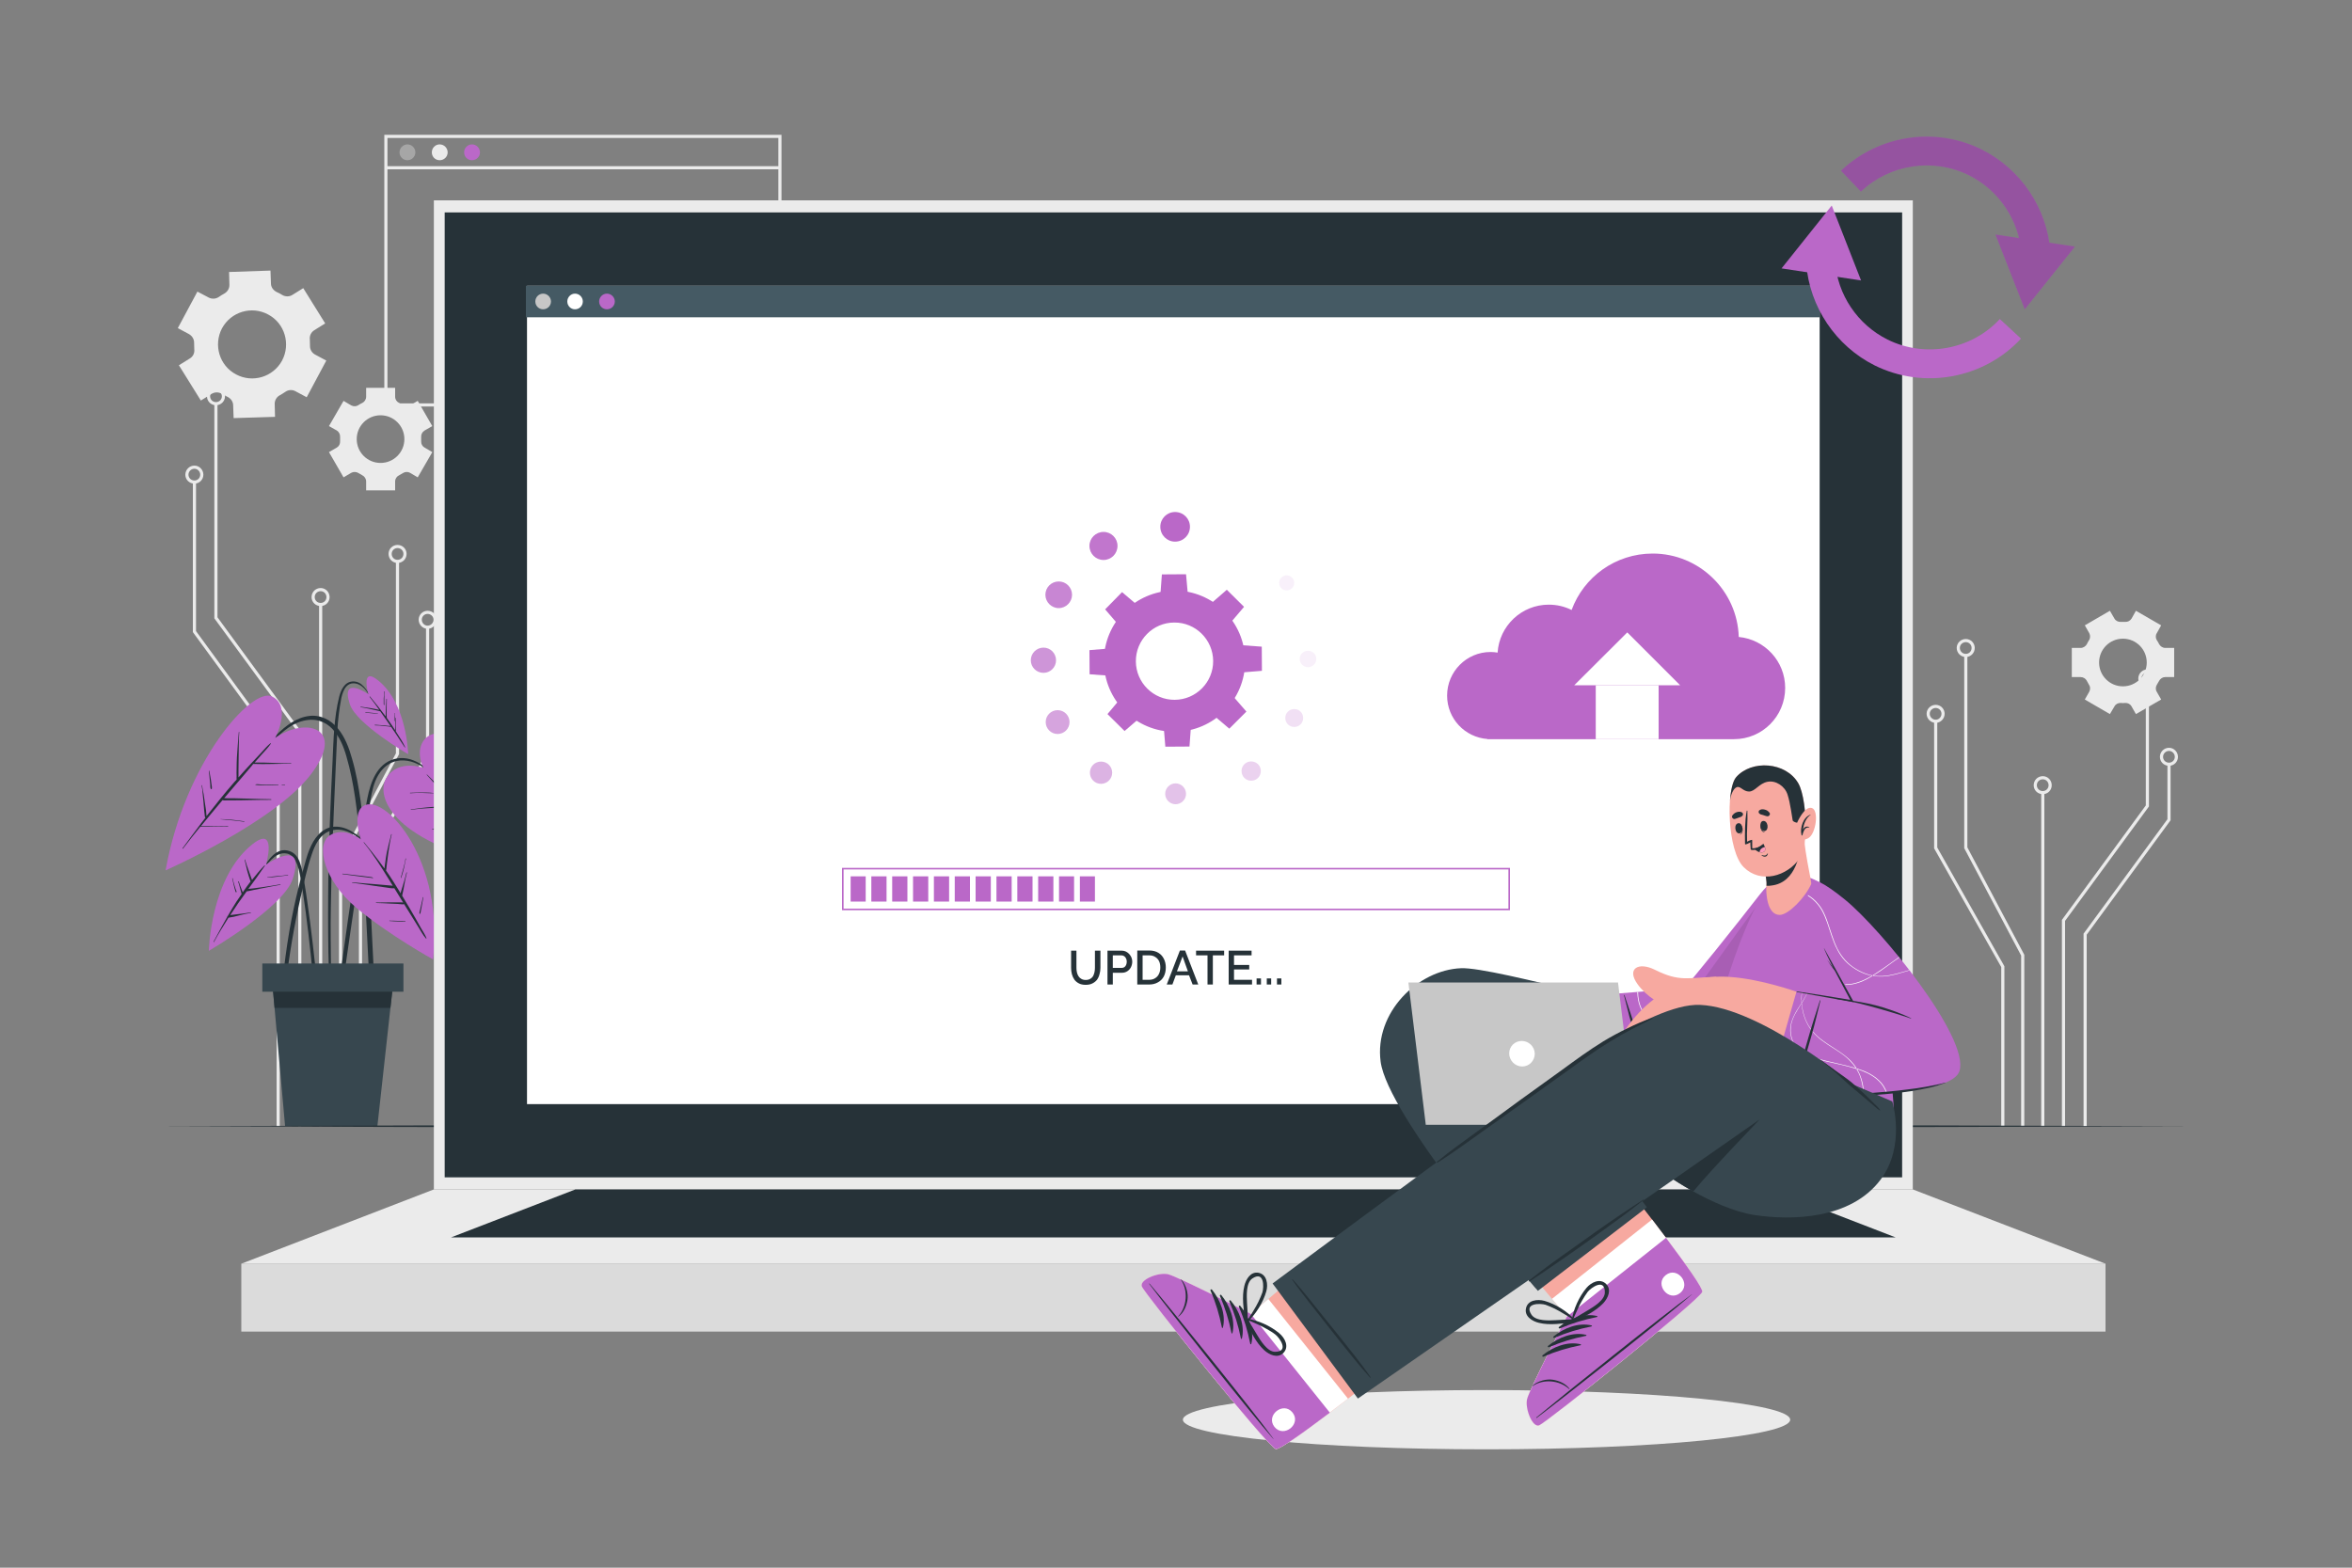 <svg version="1.2" xmlns="http://www.w3.org/2000/svg" viewBox="0 0 1500 1000" width="1500" height="1000">
	<rect x="0" y="0" width="1500" height="1000" fill="#808080" stroke="none"/>
	<title>5063182-ai</title>
	<style>
		.s0 { fill: none;stroke: #ebebeb;stroke-miterlimit:10;stroke-width: 2 } 
		.s1 { fill: #a6a6a6 } 
		.s2 { fill: #ebebeb } 
		.s3 { fill:  #BA68C8 } 
		.s4 { fill: #263238 } 
		.s5 { fill: #37474f } 
		.s6 { fill: #dbdbdb } 
		.s7 { fill: #ffffff } 
		.s8 { fill: #455a64 } 
		.s9 { fill: #c7c7c7 } 
		.s10 { fill: none;stroke:  #BA68C8;stroke-miterlimit:10 } 
		.s11 { opacity: .9;fill:  #BA68C8 } 
		.s12 { opacity: .8;fill:  #BA68C8 } 
		.s13 { opacity: .7;fill:  #BA68C8 } 
		.s14 { opacity: .6;fill:  #BA68C8 } 
		.s15 { opacity: .5;fill:  #BA68C8 } 
		.s16 { opacity: .4;fill:  #BA68C8 } 
		.s17 { opacity: .3;fill:  #BA68C8 } 
		.s18 { opacity: .2;fill:  #BA68C8 } 
		.s19 { opacity: .1;fill:  #BA68C8 } 
		.s20 { opacity: 0;fill:  #BA68C8 } 
		.s21 { fill: #000000 } 
		.s22 { fill: #f7a9a0 } 
		.s23 { opacity: .1;fill: #000000 } 
		.s24 { fill: #ff9abb } 
	</style>
	<g id="Background Complete">
		<g id="&lt;Group&gt;">
			<path id="&lt;Path&gt;" class="s0" d="m497.4 258.3h-251.3v-171.3h251.3z"/>
			<g id="&lt;Group&gt;">
				<path id="&lt;Path&gt;" class="s1" d="m264.9 97.2c0 2.8-2.3 5-5.1 5-2.7 0-5-2.2-5-5 0-2.8 2.3-5.1 5-5.1 2.8 0 5.1 2.3 5.1 5.1z"/>
				<path id="&lt;Path&gt;" class="s2" d="m285.5 97.2c0 2.8-2.3 5-5.1 5-2.8 0-5-2.2-5-5 0-2.8 2.2-5.1 5-5.1 2.8 0 5.1 2.3 5.1 5.1z"/>
				<path id="&lt;Path&gt;" class="s3" d="m306.1 97.2c0 2.8-2.3 5-5.1 5-2.8 0-5-2.2-5-5 0-2.8 2.2-5.1 5-5.1 2.8 0 5.1 2.3 5.1 5.1z"/>
			</g>
			<path id="&lt;Path&gt;" class="s0" d="m246.1 107h251.3"/>
		</g>
		<g id="&lt;Group&gt;">
			<g id="&lt;Group&gt;">
				<g id="&lt;Group&gt;">
					<path id="&lt;Path&gt;" class="s0" d="m191.2 718.4v-251.3l-53.5-73v-136.6"/>
					<path id="&lt;Path&gt;" class="s0" d="m142.5 252.8c0 2.6-2.1 4.7-4.8 4.7-2.6 0-4.7-2.1-4.7-4.7 0-2.6 2.1-4.8 4.7-4.8 2.7 0 4.8 2.2 4.8 4.8z"/>
				</g>
				<g id="&lt;Group&gt;">
					<path id="&lt;Path&gt;" class="s0" d="m177.4 718.4v-242.5l-53.4-73v-95.4"/>
					<path id="&lt;Path&gt;" class="s0" d="m128.7 302.8c0 2.6-2.1 4.7-4.7 4.7-2.7 0-4.8-2.1-4.8-4.7 0-2.6 2.1-4.8 4.8-4.8 2.6 0 4.7 2.2 4.7 4.8z"/>
				</g>
				<g id="&lt;Group&gt;">
					<path id="&lt;Path&gt;" class="s0" d="m204.5 718.4v-332.8"/>
					<path id="&lt;Path&gt;" class="s0" d="m209.2 380.9c0 2.6-2.1 4.7-4.7 4.7-2.7 0-4.8-2.1-4.8-4.7 0-2.7 2.1-4.8 4.8-4.8 2.6 0 4.7 2.1 4.7 4.8z"/>
				</g>
				<g id="&lt;Group&gt;">
					<path id="&lt;Path&gt;" class="s0" d="m217.2 718.4v-169.1l36.3-68.5v-122.7"/>
					<path id="&lt;Path&gt;" class="s0" d="m258.3 353.3c0 2.7-2.1 4.8-4.8 4.8-2.6 0-4.7-2.1-4.7-4.8 0-2.6 2.1-4.7 4.7-4.7 2.7 0 4.8 2.1 4.8 4.7z"/>
				</g>
				<g id="&lt;Group&gt;">
					<path id="&lt;Path&gt;" class="s0" d="m229.9 718.4v-161.8l42.8-75.7v-80.8"/>
					<path id="&lt;Path&gt;" class="s0" d="m277.5 395.3c0 2.6-2.2 4.8-4.8 4.8-2.6 0-4.7-2.2-4.7-4.8 0-2.6 2.1-4.7 4.7-4.7 2.6 0 4.8 2.1 4.8 4.7z"/>
				</g>
			</g>
			<g id="&lt;Group&gt;">
				<g id="&lt;Group&gt;">
					<path id="&lt;Path&gt;" class="s0" d="m1316 718.4v-131.3l53.5-73v-76.6"/>
					<path id="&lt;Path&gt;" class="s0" d="m1364.7 432.8c0 2.6 2.2 4.7 4.8 4.7 2.6 0 4.7-2.1 4.7-4.7 0-2.6-2.1-4.8-4.7-4.8-2.6 0-4.8 2.2-4.8 4.8z"/>
				</g>
				<g id="&lt;Group&gt;">
					<path id="&lt;Path&gt;" class="s0" d="m1329.8 718.4v-122.5l53.5-73v-35.4"/>
					<path id="&lt;Path&gt;" class="s0" d="m1378.5 482.8c0 2.6 2.1 4.7 4.8 4.7 2.6 0 4.7-2.1 4.7-4.7 0-2.6-2.1-4.8-4.7-4.8-2.7 0-4.8 2.2-4.8 4.8z"/>
				</g>
				<g id="&lt;Group&gt;">
					<path id="&lt;Path&gt;" class="s0" d="m1302.8 718.4v-212.8"/>
					<path id="&lt;Path&gt;" class="s0" d="m1298 500.9c0 2.6 2.1 4.7 4.8 4.7 2.6 0 4.7-2.1 4.7-4.7 0-2.7-2.1-4.8-4.7-4.8-2.7 0-4.8 2.1-4.8 4.8z"/>
				</g>
				<g id="&lt;Group&gt;">
					<path id="&lt;Path&gt;" class="s0" d="m1290 718.4v-109.1l-36.3-68.5v-122.7"/>
					<path id="&lt;Path&gt;" class="s0" d="m1248.9 413.3c0 2.7 2.2 4.8 4.8 4.8 2.6 0 4.7-2.1 4.7-4.8 0-2.6-2.1-4.7-4.7-4.7-2.6 0-4.8 2.1-4.8 4.7z"/>
				</g>
				<g id="&lt;Group&gt;">
					<path id="&lt;Path&gt;" class="s0" d="m1277.3 718.4v-101.8l-42.8-75.7v-80.8"/>
					<path id="&lt;Path&gt;" class="s0" d="m1229.7 455.3c0 2.6 2.2 4.8 4.8 4.8 2.6 0 4.7-2.2 4.7-4.8 0-2.6-2.1-4.7-4.7-4.7-2.6 0-4.8 2.1-4.8 4.7z"/>
				</g>
			</g>
		</g>
		<g id="&lt;Group&gt;">
			<path id="&lt;Compound Path&gt;" fill-rule="evenodd" class="s2" d="m128.1 255.5l-14-22.5 6.9-4.3c2.1-1.2 3.2-3.5 2.9-5.9q-0.1-2-0.1-4c0.1-2.3-1.2-4.5-3.3-5.7l-7.1-3.8 12.5-23.3 7.2 3.8c2.1 1.1 4.6 0.9 6.5-0.4q1.7-1.2 3.4-2.1c2.1-1.2 3.4-3.3 3.3-5.7l-0.2-8.1 26.4-0.9 0.3 8.2c0 2.4 1.5 4.4 3.7 5.5q0.8 0.4 1.7 0.8 0.9 0.5 1.7 1c2 1.2 4.6 1.3 6.6 0l6.9-4.3 14 22.5-6.9 4.3c-2.1 1.3-3.2 3.6-2.9 6q0.1 1.9 0.1 3.9c-0.1 2.4 1.2 4.6 3.3 5.7l7.1 3.8-12.5 23.4-7.1-3.8c-2.1-1.2-4.7-1-6.6 0.4q-1.6 1.1-3.4 2.1c-2.1 1.1-3.4 3.3-3.3 5.7l0.2 8.1-26.4 0.8-0.3-8.1c0-2.4-1.5-4.5-3.7-5.5q-0.8-0.4-1.7-0.9-0.9-0.4-1.7-0.9c-2-1.3-4.6-1.3-6.6-0.1zm22.4-16.7c10.6 5.7 23.7 1.7 29.4-8.8 5.6-10.6 1.7-23.8-8.9-29.4-10.6-5.7-23.7-1.7-29.4 8.8-5.6 10.6-1.7 23.8 8.9 29.4z"/>
			<path id="&lt;Compound Path&gt;" fill-rule="evenodd" class="s2" d="m1345.6 455.5l-16-9.3 2.8-4.9c0.8-1.4 0.8-3.2-0.2-4.6q-0.7-1.2-1.3-2.4c-0.8-1.5-2.3-2.4-4-2.4h-5.6v-18.6h5.6c1.7 0 3.2-1 4-2.4q0.6-1.3 1.3-2.4c1-1.4 1-3.2 0.2-4.7l-2.8-4.9 16-9.3 2.9 5c0.8 1.4 2.4 2.2 4.1 2.1q0.6 0 1.3 0 0.7 0 1.4 0c1.7 0.1 3.2-0.7 4.1-2.1l2.8-5 16.1 9.3-2.8 5c-0.9 1.4-0.8 3.2 0.1 4.6q0.8 1.1 1.4 2.4c0.8 1.4 2.3 2.4 3.9 2.4h5.7v18.6h-5.7c-1.6 0-3.1 0.9-3.9 2.4q-0.6 1.2-1.4 2.4c-0.9 1.4-1 3.2-0.1 4.6l2.8 4.9-16.1 9.3-2.8-4.9c-0.8-1.5-2.4-2.3-4.1-2.2q-0.7 0.1-1.4 0.1-0.7 0-1.3-0.1c-1.7-0.1-3.3 0.7-4.1 2.2zm8.3-17.7c8.4 0 15.2-6.8 15.2-15.2 0-8.4-6.8-15.2-15.2-15.2-8.4 0-15.2 6.8-15.2 15.2 0 8.4 6.8 15.2 15.2 15.2z"/>
			<path id="&lt;Compound Path&gt;" fill-rule="evenodd" class="s2" d="m209.8 271.8l9.3-16.1 4.9 2.9c1.5 0.8 3.3 0.7 4.6-0.2q1.2-0.8 2.5-1.4c1.4-0.7 2.4-2.2 2.4-3.9v-5.7h18.5v5.7c0 1.7 1 3.2 2.5 3.9q1.2 0.6 2.4 1.4c1.4 0.9 3.2 1 4.6 0.2l4.9-2.9 9.3 16.1-4.9 2.8c-1.5 0.9-2.3 2.5-2.2 4.1q0 0.7 0 1.4 0 0.7 0 1.4c-0.1 1.6 0.7 3.2 2.2 4l4.9 2.9-9.3 16.1-4.9-2.9c-1.4-0.8-3.2-0.7-4.6 0.2q-1.2 0.7-2.4 1.4c-1.5 0.7-2.5 2.2-2.5 3.9v5.7h-18.5v-5.7c0-1.7-1-3.2-2.4-3.9q-1.3-0.7-2.4-1.4c-1.4-0.9-3.2-1-4.7-0.2l-4.9 2.9-9.3-16.1 5-2.9c1.4-0.8 2.2-2.4 2.1-4q0-0.7 0-1.4 0-0.7 0-1.4c0.1-1.6-0.7-3.2-2.1-4.1zm17.7 8.3c0 8.4 6.8 15.2 15.2 15.2 8.4 0 15.2-6.8 15.2-15.2 0-8.4-6.8-15.2-15.2-15.2-8.4 0-15.2 6.8-15.2 15.2z"/>
		</g>
	</g>
	<g id="Plant">
		<g id="&lt;Group&gt;">
			<g id="&lt;Group&gt;">
				<g id="&lt;Group&gt;">
					<g id="&lt;Group&gt;">
						<path id="&lt;Path&gt;" class="s4" d="m280.4 497.4c-7.6-7.4-17.4-16.4-29-13.2-11 3-15.1 14.9-17.1 24.9-2.5 12.8-4.5 25.7-6.5 38.6-2.1 13-4 26.1-5.9 39.1q-1.6 11.1-3.1 22.1-0.8 5.5-1.5 11.1c-0.5 3.6-1.1 7.2-1.3 10.8-0.1 1.2 1.7 1.4 2 0.2 1.4-6.1 2-12.5 2.9-18.7q1.3-9.4 2.7-18.8c1.8-12.5 3.7-24.9 5.6-37.4q2.8-18.7 5.8-37.3c1.7-10.6 2.5-23.7 11.8-30.6 5.1-3.8 11.7-3.9 17.5-1.7 6.1 2.4 11.1 6.8 15.9 11.1 0.1 0.2 0.3 0 0.2-0.2z"/>
						<g id="&lt;Group&gt;">
							<path id="&lt;Path&gt;" class="s3" d="m270 489.8c0 0-15.5-5.6-23.2 5.8-7.7 11.3 1.5 40.1 72.2 56.4 0 0-1.8-30.9-17-63.9-15.2-33.1-42.2-20.6-32 1.7z"/>
							<g id="&lt;Group&gt;">
								<path id="&lt;Path&gt;" class="s4" d="m314.9 547.3c-0.9-2-2.3-3.9-3.5-5.8q-1.8-2.7-3.6-5.4-1.4-2.1-2.8-4.1c0.1-0.3 0.1-0.6 0.2-1q0.1-0.9 0.2-1.8 0.3-2 0.6-4 0.3-2 0.6-3.9c0.3-1.4 0.4-2.9 1-4.2 0-0.2-0.3-0.3-0.3-0.1-0.1 0.8-0.5 1.6-0.7 2.4q-0.2 0.9-0.5 1.8-0.5 2-0.9 4-0.4 1.9-0.8 3.8-0.1 0.9-0.2 1.8-1.9-2.7-3.9-5.4c-3.8-4.9-7.7-9.7-11.8-14.3 0 0 0-0.1 0-0.1 0.4-7.5 0.2-14.8 1.9-22.1 0-0.2-0.3-0.3-0.3-0.1-1.6 6.8-3.1 14-2.7 21.1q-2.2-2.5-4.4-4.9-5.2-5.6-10.6-10.9c-0.1-0.2-0.4 0.1-0.2 0.2 5.9 6.4 11.6 13.1 17.1 19.9-4.3-0.1-8.6 0.2-12.9 0.5-4.8 0.3-9.6 0.9-14.3 1.6-0.2 0-0.2 0.3 0 0.3 4.8-0.7 9.5-1.1 14.3-1.3 4.6-0.2 9.2 0.1 13.8 0q4.5 5.6 8.9 11.2-0.3 0-0.7 0-1.6-0.1-3.2 0c-2.2 0-4.3 0.2-6.5 0.3-4.4 0.4-8.7 1-13 2-0.2 0-0.2 0.3 0 0.3 4.4-0.5 8.7-0.9 13.1-1 2.1-0.1 4.2-0.1 6.2-0.1q1.7 0 3.3 0c0.6 0 1.2 0.1 1.8-0.2q2.8 3.7 5.7 7.4 2.2 3 4.4 6c1.5 2.1 2.8 4.3 4.5 6.2 0.1 0.2 0.3 0 0.2-0.1z"/>
								<path id="&lt;Path&gt;" class="s4" d="m276.8 505.9c-2.5-0.4-5.1-0.4-7.6-0.4-2.5 0-5.1 0.1-7.6 0.2-0.2 0-0.2 0.3 0 0.3q3.9-0.3 7.7-0.2c2.5 0 5 0.3 7.4 0.2 0.1 0 0.1-0.1 0.1-0.1z"/>
								<path id="&lt;Path&gt;" class="s4" d="m298.9 511.6c0.3-2.4 0.6-4.9 1.2-7.3 0-0.2-0.3-0.2-0.4 0-0.3 2.4-0.8 4.7-1.1 7.1q-0.3 1.8-0.5 3.6c-0.1 1.1-0.4 2.2-0.3 3.3 0 0.3 0.4 0.3 0.4 0.1 0.3-1.1 0.3-2.3 0.4-3.4q0.1-1.7 0.4-3.4z"/>
								<path id="&lt;Path&gt;" class="s4" d="m294.3 484.8c-0.6 2.4-1.2 4.7-1.7 7.1q-0.3 1.9-0.5 3.7c-0.2 1.2-0.4 2.4-0.3 3.6 0 0.1 0.2 0.1 0.2 0 0.4-1.1 0.4-2.3 0.6-3.4q0.2-1.8 0.5-3.5c0.4-2.5 0.9-5 1.5-7.4 0.1-0.2-0.2-0.3-0.3-0.1z"/>
							</g>
						</g>
					</g>
					<g id="&lt;Group&gt;">
						<path id="&lt;Path&gt;" class="s4" d="m202.2 628.2q-0.6-6.7-1.3-13.3-1.4-13.2-3.1-26.4c-1.2-8.8-2.3-17.5-3.8-26.2-0.6-4-1.3-8.1-2.7-12-1.1-3.2-3.1-6.2-6.6-7.4-8.3-2.9-13.9 5.7-17.2 11.9-0.1 0.1 0.1 0.3 0.2 0.1 2-2.9 7.6-11 13.9-10.6 4.3 0.2 7.7 3.2 9.7 13.8 5.1 26.4 9.7 79.9 10.2 83.4 0.3 1.9 1.6 1.8 1.6-0.2 0-4.3-0.5-8.7-0.9-13.1z"/>
						<path id="&lt;Path&gt;" class="s3" d="m169.7 551.5c0 0 7.3-25.7-8.8-12.9-26.8 21.4-27.7 67.9-27.7 67.9 0 0 47.6-27.6 53.5-45.9 8.8-27.1-17-9.1-17-9.1z"/>
						<g id="&lt;Group&gt;">
							<path id="&lt;Path&gt;" class="s4" d="m178.7 564.1c-3.7 0.7-7.5 1.2-11.3 1.8q-2.7 0.4-5.3 0.7c-1.2 0.2-2.5 0.3-3.7 0.4 3.6-4.8 7.1-9.7 10.5-14.7 0.2-0.2-0.1-0.4-0.3-0.2-2.8 2.9-5.4 6-7.9 9.2q-1.1-3-2.1-6c-0.8-2.3-1.7-4.6-2.3-6.9 0-0.2-0.4-0.2-0.3 0 0.6 2.4 1.1 4.8 1.7 7.2q0.9 3.4 2.1 6.7-2.6 3.4-5 6.9c-0.8-2.3-1.8-4.5-2.5-6.9-0.1-0.2-0.4-0.1-0.4 0.1 0.9 2.6 1.4 5.3 2.2 7.9q-1.7 2.4-3.3 4.8c-1.9 3-3.7 6-5.5 9.1-0.2 0.1-0.4 0.3-0.4 0.7-3 5.2-5.8 10.5-8.7 15.8-0.1 0.2 0.2 0.3 0.3 0.1 2.8-5.2 6-10.3 9.2-15.4q0.1 0 0.1 0c0.3-0.2 1.1-0.2 1.5-0.3q0.9-0.1 1.7-0.3c1.2-0.3 2.4-0.6 3.6-0.9 2.5-0.6 4.8-1.2 7.3-1.6 0.2 0 0.1-0.4-0.1-0.3-2.9 0.5-5.8 0.9-8.7 1.2q-2 0.2-4.1 0.5-0.1 0.1-0.2 0.1 2.6-3.9 5.2-7.8 2.6-3.7 5.3-7.4c1.7-0.2 3.3-0.7 4.9-1q2.8-0.5 5.5-1.1c3.7-0.7 7.4-1.5 11.1-2.1 0.2-0.1 0.1-0.4-0.1-0.3z"/>
							<path id="&lt;Path&gt;" class="s4" d="m150.1 566.6q-0.3-1-0.6-2-0.7-2.2-1.1-4.3c-0.1-0.2-0.4-0.2-0.3 0q0.5 2.2 1 4.4c0.3 1.4 0.7 2.9 1.2 4.3 0.1 0.3 0.7 0.2 0.6-0.2-0.3-0.7-0.5-1.5-0.8-2.2z"/>
							<path id="&lt;Path&gt;" class="s4" d="m183.6 558.1c-2.2 0.4-4.4 0.5-6.6 0.7-2.2 0.2-4.3 0.5-6.5 0.8-0.1 0-0.1 0.2 0 0.2 2.2-0.1 4.4-0.3 6.5-0.6 2.2-0.3 4.4-0.6 6.6-0.8 0.2 0 0.2-0.3 0-0.3z"/>
						</g>
					</g>
					<g id="&lt;Group&gt;">
						<path id="&lt;Path&gt;" class="s4" d="m237.2 595.7c-0.8-18.9-2-37.8-3.9-56.6-1-9.4-2-18.7-3.3-28.1-1.3-9.1-2.9-18.3-5.5-27.1-1.9-6.9-4.5-13.7-9-19.2-4.5-5.5-11.1-8.9-18.3-8-8.2 1-14.9 6.2-20.7 11.9-6.4 6.4-12.4 13.3-18.3 20.1q-2.3 2.6-4.6 5.2c-0.1 0.1 0.1 0.4 0.3 0.2 5.8-6.7 11.9-13.3 18.3-19.5 5.9-5.8 11.9-12.1 20.1-14.5 3.7-1.1 7.8-1.4 11.6-0.2 3.1 0.9 5.8 2.7 8 5 4.6 4.8 7.2 11.2 9 17.5 5.1 17.4 6.9 35.6 8.8 53.5 1.9 18.3 3.2 36.5 4.1 54.8 0.9 18.4 1.7 36.9 3.4 55.2 0.3 2.3 0.5 4.5 0.8 6.8 0.2 1.5 2.6 1.5 2.5-0.1-1.5-18.9-2.4-37.9-3.3-56.9z"/>
						<g id="&lt;Group&gt;">
							<path id="&lt;Path&gt;" class="s3" d="m175.5 470.7c0 0 10.8-20-2-26.4-12.7-6.4-55.4 41.2-67.9 110.9 0 0 69-30.5 92.4-60.9 23.4-30.4-3.2-37.1-22.5-23.6z"/>
							<g id="&lt;Group&gt;">
								<path id="&lt;Path&gt;" class="s4" d="m185.6 486.9c-7.7 0-15.5-0.6-23.2-0.5q2.2-2.5 4.4-5c2-2.3 4.3-4.5 6-7.1 0.1-0.1-0.1-0.3-0.3-0.2-2.1 1.7-4 3.9-5.8 5.9q-2.9 3.1-5.8 6.2c-3 3.2-5.9 6.4-8.8 9.7q0-0.5 0-0.9 0-2.1 0-4.1 0.1-4 0.1-7.9c0.1-5.3 0-10.7 0.4-16 0-0.2-0.3-0.2-0.3 0-0.4 5.4-0.9 10.7-1.2 16q-0.2 4-0.2 7.9-0.1 2.1 0 4.1c0 0.7-0.1 1.5 0 2.3q-0.7 0.7-1.4 1.5c-6.2 7.1-12 14.4-17.8 21.8 0-0.4 0-0.8-0.1-1.2q-0.1-1.3-0.2-2.5-0.4-2.7-0.8-5.3-0.3-2.5-0.7-5c-0.4-1.8-0.8-3.7-1-5.6 0-0.2-0.3-0.2-0.3 0 0.4 1.9 0.5 3.8 0.7 5.7q0.2 2.6 0.5 5.1 0.2 2.6 0.4 5.1 0.2 1.3 0.3 2.5 0 0.6 0.1 1.2c0.1 0.6 0.2 0.6 0.4 1q-1.5 1.9-3 3.9c-3.9 5.1-7.7 10.4-11.6 15.6-0.1 0.2 0.1 0.4 0.3 0.2 3.6-4.7 7.3-9.4 11.1-14 2.9 0.1 5.8-0.1 8.6-0.1q4.5-0.1 9-0.1c0.2 0 0.2-0.3 0-0.3q-4.5 0.1-9 0.1c-2.7 0-5.5-0.1-8.2 0q5-6.1 10-12.1 1.9-2.2 3.7-4.4c1.2 0.3 2.4 0.1 3.5 0.1q2 0 4.1 0c2.5 0 5.1 0 7.6-0.1 5.3-0.1 10.5-0.2 15.8-0.2 0.2 0 0.2-0.4 0-0.4-5.3 0-10.5-0.3-15.8-0.4-2.6-0.1-5.1-0.1-7.7-0.2q-2 0-4 0c-0.8 0-1.6-0.1-2.4-0.1q4.3-5.1 8.7-10.2 0.1-0.1 0.2-0.2 4.2-5 8.5-10 0.6-0.7 1.1-1.4c8.1 0.3 16.1-0.2 24.1-0.1 0.2 0 0.2-0.3 0-0.3z"/>
								<path id="&lt;Path&gt;" class="s4" d="m181.7 500.6q-1 0-1.9 0c-0.2 0-0.2 0.3 0 0.3q0.9 0 1.9 0c0.2 0 0.2-0.3 0-0.3z"/>
								<path id="&lt;Path&gt;" class="s4" d="m177.5 500.6q-3.7 0-7.5-0.1-1.8-0.1-3.7-0.1c-1.1-0.1-2.4-0.3-3.4 0-0.2 0-0.1 0.2 0 0.2 1 0.3 2.3 0.2 3.4 0.3q1.9 0 3.8 0 3.7 0.1 7.4 0c0.2 0 0.2-0.3 0-0.3z"/>
								<path id="&lt;Path&gt;" class="s4" d="m155.8 523.9c-5-0.7-10.1-1.4-15.2-1.4-0.1 0-0.1 0.1 0 0.1 5 0.5 10.1 0.8 15.1 1.6 0.2 0 0.3-0.3 0.1-0.3z"/>
								<path id="&lt;Path&gt;" class="s4" d="m135.1 501.7q-0.1-0.7-0.2-1.3-0.2-1.5-0.4-3-0.5-2.8-1-5.7c0-0.1-0.3-0.1-0.3 0.1q0.3 2.9 0.6 5.8 0.1 1.5 0.3 2.9c0 0.9 0 2 0.3 2.7 0.2 0.3 0.6 0.2 0.7-0.1 0.1-0.4 0-0.9 0-1.4z"/>
							</g>
						</g>
					</g>
					<g id="&lt;Group&gt;">
						<path id="&lt;Path&gt;" class="s4" d="m236.6 445c-2.5-4.6-5.7-10.7-11.8-10.3-5.1 0.3-7.4 5.5-8.5 9.8-3.3 13.3-3.6 27.3-4.2 40.9-1.4 28.7-2.7 57.5-2.8 86.3q-0.1 11.9 0 23.9c0.1 8.1 0.1 16.3 0.6 24.4 0 0.8 1.2 0.8 1.2 0 0-7-0.2-13.9-0.2-20.9q-0.1-10.2 0.1-20.3 0.3-20.7 1.1-41.3c0.5-13.7 1.1-27.3 1.7-41q0.4-10.2 0.9-20.5c0.3-6.6 0.5-13.2 1.3-19.8 0.4-3.6 1-7.3 1.7-11 0.6-2.5 1.4-5.3 3.2-7.3 2.4-2.7 6.1-2.5 9-0.7 3 1.9 4.8 4.9 6.4 8 0.1 0.2 0.4 0 0.3-0.2z"/>
						<g id="&lt;Group&gt;">
							<path id="&lt;Path&gt;" class="s3" d="m234.9 442.8c0 0-5.1-17.9 6.1-8.9 18.7 14.9 19.3 47.2 19.3 47.2 0 0-33.1-19.2-37.2-31.9-6.2-18.9 11.8-6.4 11.8-6.4z"/>
							<g id="&lt;Group&gt;">
								<path id="&lt;Path&gt;" class="s4" d="m253.3 467.9q-0.4-0.8-0.9-1.5c0.1-0.5 0-1.1 0-1.5q0-1.2 0-2.3 0.1-2.3 0.2-4.6c0-0.2-0.3-0.2-0.3 0q-0.2 2.3-0.2 4.5-0.1 1.1-0.1 2.2c0 0.3 0 0.6-0.1 1q-1.9-3.1-4-6-0.6-0.9-1.2-1.7c-0.3-1.9-0.1-3.9-0.1-5.9q0-3.1 0.1-6.2c0-0.2-0.3-0.2-0.3 0q-0.1 3.3-0.3 6.5c-0.1 1.5-0.2 3.1-0.1 4.6-3.2-4.3-6.6-8.5-10-12.7-0.2-0.1-0.4 0.1-0.3 0.2q3.2 4.1 6.2 8.3c-3.9-0.9-7.9-1.5-11.8-2-0.2-0.1-0.3 0.2-0.1 0.3 4.2 0.6 8.3 1.7 12.4 2.6q0.1 0 0.1 0 2.4 3.3 4.7 6.7 1 1.4 1.9 2.8-0.1-0.1-0.2-0.1-0.6-0.1-1.3-0.1-1.3-0.2-2.7-0.3-2.9-0.2-5.8-0.4c-0.2 0-0.1 0.4 0.1 0.4q2.8 0 5.6 0.4 1.5 0.1 3 0.3 0.6 0.1 1.2 0.2 0.2 0 0.4 0 1.6 2.4 3.2 4.7c1.9 2.8 3.6 5.7 5.5 8.4 0.2 0.2 0.4 0 0.3-0.1-1.4-3.1-3.3-5.9-5.1-8.7z"/>
								<path id="&lt;Path&gt;" class="s4" d="m245.1 447.7q0-1.1 0-2.1c0-1.5 0-3 0.2-4.4 0-0.2-0.3-0.3-0.3 0 0 1.4-0.2 2.8-0.3 4.3q0 1.1 0 2.2 0 0.5 0 1c0 0.3 0 0.7 0.1 1 0 0.1 0.2 0.1 0.3 0 0.1-0.3 0-0.6 0-1q0-0.5 0-1z"/>
								<path id="&lt;Path&gt;" class="s4" d="m241 455.1c-1.2-0.2-2.5-0.3-3.7-0.4q-2.1-0.2-4.1-0.4c-0.3-0.1-0.3 0.3-0.1 0.3 2.7 0.2 5.3 0.6 7.9 0.7 0.1 0 0.1-0.2 0-0.2z"/>
							</g>
						</g>
						<path id="&lt;Path&gt;" class="s4" d="m251.4 455.2c0.1 0.1 0 0.5 0 0.7v0.5q0 0.7 0 1.3 0 0.6 0 1.2c0 0.4-0.1 0.8 0.1 1.1 0 0.1 0.1 0.1 0.1 0 0.1-0.1 0.1-0.3 0.1-0.5q0-0.3 0-0.6 0-0.6 0-1.2-0.1-0.6-0.1-1.3v-0.5c0-0.2 0-0.6 0.1-0.7 0.2-0.3-0.5-0.3-0.3 0z"/>
					</g>
					<g id="&lt;Group&gt;">
						<path id="&lt;Path&gt;" class="s4" d="m237.3 540.4c-6.9-5.2-13.2-12.7-22.6-13.1-7.7-0.3-13.1 5.5-16.2 12-1.7 3.4-2.8 7.1-3.8 10.7q-2.1 7.3-4 14.8c-2.4 9.7-4.5 19.5-6.2 29.3-0.9 5.5-1.8 11.1-2.5 16.6-0.7 5.6-1.6 11.3-1.6 17 0 1 1.5 1.1 1.7 0.2 1-4.7 1.4-9.5 2-14.1q1-7.1 2.2-14.1 2.4-14.1 5.6-28.1c2-8.7 3.9-17.6 6.8-26.2 2-6.1 5.2-13.2 11.9-15.4 10-3.4 19.1 5.1 26.5 10.7 0.2 0.1 0.4-0.1 0.2-0.3z"/>
						<g id="&lt;Group&gt;">
							<path id="&lt;Path&gt;" class="s3" d="m230.1 535.4c0 0-6.4-18.3 2.9-21.9 13.9-5.4 50.3 35.6 43.2 98.5 0 0-28.1-15.5-48.9-32.9-20.8-17.5-26.1-40.3-17-46.2 9.2-5.9 19.8 2.5 19.8 2.5z"/>
							<g id="&lt;Group&gt;">
								<path id="&lt;Path&gt;" class="s4" d="m272 598.5c-0.8-2.2-2.2-4.2-3.4-6.3q-1.8-3.2-3.6-6.4c-2.4-4.2-4.8-8.3-7.3-12.4q-0.6-1-1.2-2 0-0.4 0.1-0.7 0.2-0.9 0.4-1.8c0.3-1.4 0.6-2.8 0.8-4.2 0.5-2.7 1-5.4 1.7-8 0.1-0.2-0.2-0.3-0.3-0.1-0.6 2.7-1.4 5.4-2.2 8-0.4 1.3-0.8 2.6-1.2 3.9q-0.1 0.7-0.3 1.3c-3-4.9-6-9.8-9.3-14.5 0.2-0.6 0.2-1.3 0.3-2q0.1-1.4 0.3-2.7c0.3-2.1 0.5-4.2 0.8-6.2 0.6-4.1 1.2-8.1 2.2-12.1 0.1-0.2-0.3-0.3-0.3-0.1-1 4-2.1 8-2.9 12-0.3 2-0.7 3.9-0.9 5.9q-0.2 1.5-0.4 3 0 0.4-0.1 0.9c-1-1.4-2-2.8-3.1-4.2-3.2-4.3-6.5-8.4-9.9-12.5-0.1-0.2-0.4 0-0.2 0.2 5.9 7.2 10.9 15.2 15.8 23.1q1.4 2.2 2.7 4.4-0.4 0-0.9-0.1c-1.2-0.1-2.3-0.2-3.5-0.3q-3.6-0.3-7.1-0.6c-4.8-0.4-9.5-0.7-14.3-1.2-0.2 0-0.2 0.3 0 0.3 4.8 0.6 9.5 1.3 14.3 2q3.5 0.5 7.1 1c1.6 0.2 3.6 0.7 5.4 0.5q2.8 4.6 5.6 9.1c-0.4-0.1-0.9 0-1.3-0.1q-1.1 0-2.3 0-2.2 0-4.4 0c-3.1 0-6.2 0.1-9.2 0.1-0.2 0-0.2 0.3 0 0.3 3.1 0.1 6.2 0.2 9.3 0.4q2.2 0.1 4.4 0.2 1.1 0.1 2.2 0.2c0.6 0 1.3 0.2 1.9-0.1q2.4 3.9 4.8 7.7 2.2 3.6 4.4 7.1c1.5 2.4 2.9 5.1 4.8 7.2 0.1 0.1 0.4 0 0.3-0.2z"/>
								<path id="&lt;Path&gt;" class="s4" d="m258.6 547.7c-0.2 2-0.8 4-1.3 6q-0.8 3.1-1.7 6.1c-0.1 0.2 0.2 0.3 0.3 0.1q1-3 1.7-6c0.5-2 0.8-4.1 1.3-6.1 0-0.2-0.3-0.3-0.3-0.1z"/>
								<path id="&lt;Path&gt;" class="s4" d="m237.9 560c-0.4-0.4-0.9-0.5-1.5-0.6q-1.4-0.2-2.7-0.3-2.5-0.4-4.9-0.6c-3.5-0.4-6.9-0.8-10.3-1.2-0.2 0-0.3 0.3-0.1 0.3 3.2 0.4 6.5 0.9 9.7 1.3q2.4 0.3 4.7 0.6 1.2 0.2 2.3 0.3c0.9 0.1 1.9 0.1 2.6 0.4 0.2 0.1 0.3-0.1 0.2-0.2z"/>
								<path id="&lt;Path&gt;" class="s4" d="m258.5 587.7c-1.6-0.2-3.2-0.2-4.8-0.3q-1.3 0-2.5-0.1-0.6 0-1.2 0c-0.5 0-1 0-1.5-0.1-0.2 0-0.3 0.4 0 0.3 0.4 0 1 0.1 1.4 0.1q0.7 0 1.3 0.1 1.2 0 2.4 0.1c1.7 0.1 3.3 0.2 4.9 0.2 0.2 0 0.2-0.3 0-0.3z"/>
								<path id="&lt;Path&gt;" class="s4" d="m268.5 580.6q0.2-1.4 0.5-2.7 0.5-2.8 1-5.5c0-0.2-0.3-0.2-0.3 0q-0.6 2.6-1.2 5.3-0.3 1.3-0.6 2.6-0.1 0.6-0.3 1.2c0 0.5-0.2 0.9-0.1 1.3 0 0.2 0.2 0.3 0.4 0.1 0.4-0.6 0.4-1.5 0.6-2.3z"/>
							</g>
						</g>
					</g>
				</g>
			</g>
			<g id="&lt;Group&gt;">
				<g id="&lt;Group&gt;">
					<path id="&lt;Path&gt;" class="s5" d="m173.1 620.6l2 22.3 6.7 75.3h58.9l8.3-75.3 2.5-22.3z"/>
					<path id="&lt;Path&gt;" class="s4" d="m173.1 620.6l2 22.3h73.9l2.5-22.3z"/>
				</g>
				<path id="&lt;Path&gt;" class="s5" d="m167.3 632.6h90v-18h-90z"/>
			</g>
		</g>
	</g>
	<g id="Floor">
		<g id="&lt;Group&gt;">
			<path id="&lt;Path&gt;" class="s4" d="m101.4 718.4l162.2-0.5 162.1-0.2 324.3-0.3 324.3 0.3 162.1 0.2 162.2 0.5-162.2 0.5-162.1 0.1-324.3 0.4-324.3-0.4-162.1-0.1z"/>
		</g>
	</g>
	<g id="Device">
		<g id="&lt;Group&gt;">
			<path id="&lt;Path&gt;" class="s2" d="m1219.9 758.7h-943.2v-630.9h943.2z"/>
			<path id="&lt;Path&gt;" class="s4" d="m1213.1 751h-929.5v-615.5h929.5z"/>
			<g id="&lt;Group&gt;">
				<path id="&lt;Path&gt;" class="s6" d="m1342.8 849.4h-1188.9v-43.3h1188.9z"/>
				<path id="&lt;Path&gt;" class="s2" d="m153.9 806.1l122.8-47.4h943.2l122.9 47.4z"/>
				<path id="&lt;Path&gt;" class="s4" d="m287.7 789.3l79.3-30.6h762.7l79.2 30.6z"/>
			</g>
			<g id="&lt;Group&gt;">
				<path id="&lt;Path&gt;" class="s7" d="m1160.5 704.3h-824.4v-522h824.4z"/>
				<g id="&lt;Group&gt;">
					<path id="&lt;Path&gt;" class="s8" d="m1160.5 202.4h-825.1v-20.1h825.1z"/>
					<g id="&lt;Group&gt;">
						<path id="&lt;Path&gt;" class="s9" d="m351.4 192.3c0 2.8-2.3 5-5 5-2.8 0-5-2.2-5-5 0-2.7 2.2-5 5-5 2.7 0 5 2.3 5 5z"/>
						<path id="&lt;Path&gt;" class="s7" d="m371.7 192.3c0 2.8-2.2 5-5 5-2.7 0-4.9-2.2-4.9-5 0-2.7 2.2-5 4.9-5 2.8 0 5 2.3 5 5z"/>
						<path id="&lt;Path&gt;" class="s3" d="m392.1 192.3c0 2.8-2.3 5-5 5-2.8 0-5-2.2-5-5 0-2.7 2.2-5 5-5 2.7 0 5 2.3 5 5z"/>
					</g>
				</g>
				<g id="&lt;Group&gt;">
					<g id="&lt;Group&gt;">
						<g id="&lt;Group&gt;">
							<g id="&lt;Group&gt;">
								<path id="&lt;Compound Path&gt;" fill-rule="evenodd" class="s3" d="m704 422c-0.1-24.8 19.9-45.1 44.8-45.3 24.9-0.1 45.1 19.9 45.3 44.8 0.1 24.8-19.9 45.1-44.8 45.3-24.8 0.1-45.1-19.9-45.3-44.8zm45.2 24.4c13.6-0.1 24.6-11.2 24.5-24.8-0.1-13.6-11.2-24.6-24.8-24.5-13.6 0-24.6 11.2-24.5 24.8 0.1 13.6 11.2 24.6 24.8 24.5z"/>
								<g id="&lt;Group&gt;">
									<path id="&lt;Path&gt;" class="s3" d="m740.1 378.6l17.4-0.1-1.1-12.2-15.4 0.1z"/>
									<path id="&lt;Path&gt;" class="s3" d="m773.1 384.3l12.3 12.2 8-9.4-11-10.9z"/>
									<path id="&lt;Path&gt;" class="s3" d="m792.5 411.6l0.1 17.3 12.2-1-0.1-15.4z"/>
									<path id="&lt;Path&gt;" class="s3" d="m786.8 444.6l-12.1 12.3 9.3 7.9 10.9-10.9z"/>
									<path id="&lt;Path&gt;" class="s3" d="m759.5 463.9l-17.3 0.1 1 12.3 15.4-0.1z"/>
									<path id="&lt;Path&gt;" class="s3" d="m726.5 458.3l-12.3-12.2-7.9 9.4 10.9 10.8z"/>
									<path id="&lt;Path&gt;" class="s3" d="m707.2 431l-0.1-17.3-12.3 1 0.1 15.4z"/>
									<path id="&lt;Path&gt;" class="s3" d="m712.8 398l12.2-12.3-9.4-8-10.8 11z"/>
								</g>
							</g>
						</g>
					</g>
					<g id="&lt;Group&gt;">
						<path id="&lt;Path&gt;" class="s10" d="m962.5 580.1h-425v-26h425z"/>
						<path id="&lt;Path&gt;" class="s3" d="m552.1 575.1h-9.6v-16.1h9.6z"/>
						<path id="&lt;Path&gt;" class="s3" d="m565.4 575.1h-9.7v-16.1h9.7z"/>
						<path id="&lt;Path&gt;" class="s3" d="m578.7 575.1h-9.7v-16.1h9.7z"/>
						<path id="&lt;Path&gt;" class="s3" d="m592 575.1h-9.7v-16.1h9.7z"/>
						<path id="&lt;Path&gt;" class="s3" d="m605.3 575.1h-9.7v-16.1h9.7z"/>
						<path id="&lt;Path&gt;" class="s3" d="m618.6 575.1h-9.7v-16.1h9.7z"/>
						<path id="&lt;Path&gt;" class="s3" d="m631.9 575.1h-9.7v-16.1h9.7z"/>
						<path id="&lt;Path&gt;" class="s3" d="m645.2 575.1h-9.7v-16.1h9.7z"/>
						<path id="&lt;Path&gt;" class="s3" d="m658.5 575.1h-9.7v-16.1h9.7z"/>
						<path id="&lt;Path&gt;" class="s3" d="m671.8 575.1h-9.7v-16.1h9.7z"/>
						<path id="&lt;Path&gt;" class="s3" d="m685 575.1h-9.6v-16.1h9.6z"/>
						<path id="&lt;Path&gt;" class="s3" d="m698.3 575.1h-9.6v-16.1h9.6z"/>
					</g>
					<path id="UPDATE...
" class="s4" aria-label="UPDATE..."  d="m692.4 628.2q-2.6 0-4.3-0.9-1.8-0.9-2.9-2.4-1.1-1.6-1.6-3.5-0.5-2-0.5-4.1v-10.9h3.4v10.9q0 1.5 0.3 2.9 0.3 1.4 1 2.5 0.7 1.1 1.8 1.7 1.2 0.7 2.8 0.7 1.7 0 2.9-0.7 1.1-0.6 1.8-1.7 0.6-1.2 0.9-2.5 0.3-1.4 0.3-2.9v-10.9h3.5v10.9q0 2.3-0.6 4.2-0.5 2-1.6 3.5-1.1 1.4-2.9 2.3-1.7 0.9-4.3 0.9zm17.3-0.2h-3.4v-21.6h9.1q1.5 0 2.7 0.6 1.2 0.6 2.1 1.6 0.9 1 1.4 2.2 0.5 1.3 0.5 2.6 0 1.8-0.8 3.5-0.8 1.6-2.3 2.6-1.5 1-3.4 1h-5.9zm0-18.6v8h5.7q1 0 1.7-0.5 0.7-0.5 1.1-1.4 0.4-1 0.4-2.1 0-1.2-0.5-2.1-0.4-0.9-1.2-1.4-0.8-0.5-1.7-0.5zm23.2 18.6h-7.6v-21.7h7.6q3.5 0 5.9 1.5 2.3 1.4 3.5 3.9 1.2 2.4 1.2 5.4 0 3.3-1.3 5.8-1.3 2.4-3.7 3.7-2.4 1.4-5.6 1.4zm7.1-10.9q0-2.3-0.8-4-0.9-1.8-2.5-2.7-1.5-1-3.8-1h-4.2v15.6h4.2q2.3 0 3.9-1.1 1.6-1 2.4-2.8 0.8-1.7 0.8-4zm4.1 10.9l8.4-21.7h3.3l8.4 21.7h-3.6l-2.3-5.9h-8.4l-2.2 5.9zm6.5-8.4h7l-3.4-9.5zm30.1-13.2v3h-7.2v18.6h-3.4v-18.6h-7.3v-3zm6.3 18.6h11.5v3h-14.9v-21.6h14.6v3h-11.2v6.1h9.7v2.9h-9.7zm17.2 3h-2.8v-3.9h2.8zm6.5 0h-2.8v-3.9h2.8zm6.5 0h-2.8v-3.9h2.8z"/>
					<g id="&lt;Group&gt;">
						<path id="&lt;Path&gt;" class="s3" d="m740 336c0 5.3 4.2 9.5 9.4 9.5 5.3 0 9.5-4.2 9.5-9.5 0-5.2-4.2-9.4-9.5-9.4-5.2 0-9.4 4.2-9.4 9.4z"/>
						<path id="&lt;Path&gt;" class="s11" d="m694.8 348.2c0 5 4 9 9 9 4.9 0 8.9-4 8.9-9 0-4.9-4-8.9-8.9-8.9-5 0-9 4-9 8.9z"/>
						<path id="&lt;Path&gt;" class="s12" d="m666.7 379.4c0 4.6 3.8 8.5 8.5 8.5 4.7 0 8.5-3.9 8.5-8.5 0-4.7-3.8-8.5-8.5-8.5-4.7 0-8.5 3.8-8.5 8.5z"/>
						<path id="&lt;Path&gt;" class="s13" d="m657.4 421.2c0 4.4 3.6 8 8.1 8 4.4 0 8-3.6 8-8 0-4.5-3.6-8.1-8-8.1-4.5 0-8.1 3.6-8.1 8.1z"/>
						<path id="&lt;Path&gt;" class="s14" d="m666.9 460.6c0 4.2 3.4 7.6 7.6 7.6 4.2 0 7.6-3.4 7.6-7.6 0-4.2-3.4-7.6-7.6-7.6-4.2 0-7.6 3.4-7.6 7.6z"/>
						<path id="&lt;Path&gt;" class="s15" d="m695.1 492.9c0 3.9 3.1 7.1 7.1 7.1 3.9 0 7.1-3.2 7.1-7.1 0-4-3.2-7.1-7.1-7.1-4 0-7.1 3.1-7.1 7.1z"/>
						<path id="&lt;Path&gt;" class="s16" d="m743.1 506.4c0 3.6 3 6.6 6.6 6.6 3.7 0 6.7-3 6.7-6.6 0-3.7-3-6.7-6.7-6.7-3.6 0-6.6 3-6.6 6.7z"/>
						<path id="&lt;Path&gt;" class="s17" d="m791.8 491.8c0 3.5 2.7 6.2 6.1 6.2 3.5 0 6.2-2.7 6.2-6.2 0-3.4-2.7-6.1-6.2-6.1-3.4 0-6.1 2.7-6.1 6.1z"/>
						<path id="&lt;Path&gt;" class="s18" d="m819.7 458c0 3.2 2.5 5.7 5.7 5.7 3.2 0 5.7-2.5 5.7-5.7 0-3.2-2.5-5.7-5.7-5.7-3.2 0-5.7 2.5-5.7 5.7z"/>
						<path id="&lt;Path&gt;" class="s19" d="m828.9 420.3c0 2.9 2.4 5.3 5.3 5.3 2.9 0 5.3-2.4 5.3-5.3 0-2.9-2.4-5.2-5.3-5.2-2.9 0-5.3 2.3-5.3 5.2z"/>
						<path id="&lt;Path&gt;" class="s19" d="m815.8 371.8c0 2.7 2.1 4.8 4.8 4.8 2.6 0 4.8-2.1 4.8-4.8 0-2.6-2.2-4.8-4.8-4.8-2.7 0-4.8 2.2-4.8 4.8z"/>
						<path id="&lt;Path&gt;" class="s20" d="m783.6 344.5c0 2.4 2 4.4 4.4 4.4 2.4 0 4.3-2 4.3-4.4 0-2.3-1.9-4.3-4.3-4.3-2.4 0-4.4 2-4.4 4.3z"/>
					</g>
				</g>
			</g>
		</g>
	</g>
	<g id="Arrows">
		<g id="&lt;Group&gt;">
			<g id="&lt;Group&gt;">
				<g id="&lt;Group&gt;">
					<path id="&lt;Path&gt;" class="s3" d="m1186.8 122.2l-12.7-13.3c24-22.8 60.1-28.3 89.8-13.5 24.8 12.4 41.6 37.3 43.7 65l-18.4 1.4c-1.5-21.3-14.4-40.5-33.5-50-22.8-11.3-50.5-7.1-68.9 10.4z"/>
					<g id="&lt;Group&gt;">
						<path id="&lt;Path&gt;" class="s3" d="m1272.6 149.6l18.7 47.7 32-40z"/>
					</g>
				</g>
				<g id="&lt;Group&gt;" style="opacity: .2">
					<path id="&lt;Path&gt;" class="s21" d="m1186.8 122.2l-12.7-13.3c24-22.8 60.1-28.3 89.8-13.5 24.8 12.4 41.6 37.3 43.7 65l-18.4 1.4c-1.5-21.3-14.4-40.5-33.5-50-22.8-11.3-50.5-7.1-68.9 10.4z"/>
					<g id="&lt;Group&gt;">
						<path id="&lt;Path&gt;" class="s21" d="m1272.6 149.6l18.7 47.7 32-40z"/>
					</g>
				</g>
			</g>
			<g id="&lt;Group&gt;">
				<path id="&lt;Path&gt;" class="s3" d="m1195.6 233.1c-24.8-12.4-41.6-37.3-43.7-65.1l18.4-1.3c1.5 21.3 14.4 40.4 33.5 49.9 24 11.9 53.5 6.5 71.6-13.1l13.5 12.5c-23.7 25.6-62 32.6-93.3 17.1z"/>
				<g id="&lt;Group&gt;">
					<path id="&lt;Path&gt;" class="s3" d="m1186.9 178.9l-18.7-47.8-32 40.1z"/>
				</g>
			</g>
		</g>
	</g>
	<g id="Shadow">
		<path id="&lt;Path&gt;" class="s2" d="m1141.7 905.6c0 10.4-86.7 18.9-193.6 18.9-107 0-193.7-8.5-193.7-18.9 0-10.4 86.7-18.9 193.7-18.9 106.9 0 193.6 8.5 193.6 18.9z"/>
	</g>
	<g id="Character">
		<g id="Capa 4">
		</g>
		<g id="&lt;Group&gt;">
			<g id="&lt;Group&gt;">
				<g id="&lt;Group&gt;">
					<path id="&lt;Path&gt;" class="s22" d="m981.6 909.2c4.4-1.6 102.1-79.7 104-85.1 0.7-2-9.9-16.9-23.1-34.5-2.9-3.8-5.9-7.8-8.9-11.7-19.8-25.8-41.3-52.6-41.3-52.6l-65.6 52.1 43.1 51.1 9.5 11.3c0 0-24 46.6-25.4 52.7-1.4 6 3.4 18.3 7.7 16.7z"/>
					<path id="&lt;Path&gt;" class="s7" d="m981.6 909.2c4.4-1.6 102.1-79.7 104-85.1 0.8-2.4-14.9-23.9-32-46.2l-63.8 50.6 9.5 11.3c0 0-24 46.6-25.4 52.7-1.4 6 3.4 18.3 7.7 16.7z"/>
					<g id="&lt;Group&gt;">
						<path id="&lt;Path&gt;" class="s3" d="m981.6 909.2c4.4-1.6 102.1-79.7 104-85.1 0.7-2-9.9-16.9-23.1-34.5l-63.2 50.2c0 0-24 46.6-25.4 52.7-1.4 6 3.4 18.3 7.7 16.7z"/>
						<g id="&lt;Group&gt;">
							<g id="&lt;Group&gt;">
								<path id="&lt;Path&gt;" class="s4" d="m979.9 904.1c16.1-13.4 82.2-66.4 99.1-78.5 0.1-0.1 0.2 0 0 0.1-15.6 13.7-82.1 66.1-98.9 78.7-0.3 0.3-0.5 0-0.2-0.3z"/>
								<path id="&lt;Path&gt;" class="s4" d="m977.3 883.9c3.8-3.2 9.1-4.4 13-3.8 3.8 0.6 8.1 2.3 10.7 5.8 0.1 0.1-0.1 0.3-0.2 0.2-6.1-5.7-16.4-6.7-23.3-2-0.1 0.1-0.3-0.1-0.2-0.2z"/>
								<path id="&lt;Path&gt;" class="s4" d="m994.2 846.5c6.5-5.4 16-9.1 24.4-7 0.3 0.1 0.2 0.5-0.1 0.6-8.4 1.7-15.8 3.9-23.7 7.3-0.6 0.2-1-0.6-0.6-0.9z"/>
								<path id="&lt;Path&gt;" class="s4" d="m990.8 852.5c6.4-5.3 15.9-9.1 24.3-7 0.3 0.1 0.2 0.5-0.1 0.6-8.4 1.7-15.8 3.9-23.7 7.3-0.6 0.2-1-0.5-0.5-0.9z"/>
								<path id="&lt;Path&gt;" class="s4" d="m987.3 858.5c6.5-5.3 15.9-9.1 24.3-7 0.3 0.1 0.2 0.6-0.1 0.6-8.4 1.7-15.8 3.9-23.7 7.3-0.5 0.2-1-0.5-0.5-0.9z"/>
								<path id="&lt;Path&gt;" class="s4" d="m983.8 864.5c6.5-5.3 15.9-9.1 24.3-7 0.3 0.1 0.2 0.6-0.1 0.6-8.3 1.7-15.8 3.9-23.7 7.3-0.5 0.3-1-0.5-0.5-0.9z"/>
								<path id="&lt;Path&gt;" class="s7" d="m1062.3 813.4c7.4-5.9 16.5 5.6 9.2 11.4-7.4 5.9-16.5-5.6-9.2-11.4z"/>
							</g>
							<path id="&lt;Compound Path&gt;" fill-rule="evenodd" class="s4" d="m973.2 834.6c1.1-5.4 7.4-6 11.8-4.8 7 2 14.4 6.6 19.3 12 0.1 0.1 0.1 0.3 0 0.4 0.2 0.5 0 1.4-0.8 1.4-7.2 0.5-14.9 2-22.1 0.2-4.2-1-9.3-4.1-8.2-9.2zm19.2 7.5c3.5-0.1 7.1-0.5 10.7-0.5-3.8-2.3-7.5-4.8-11.5-6.8-1.9-0.9-3.9-1.8-5.9-2.5-3.2-1-14-1.3-9 6.3 2.8 4.3 11.4 3.7 15.7 3.5z"/>
							<path id="&lt;Compound Path&gt;" fill-rule="evenodd" class="s4" d="m1022.6 831.2c-5.1 5.4-12.2 8.5-18.5 12.1-0.7 0.4-1.4-0.1-1.5-0.8-0.1 0-0.3 0-0.2-0.2 1-7.2 4.7-15.2 9.4-20.8 2.9-3.4 8.5-6.4 12.5-2.5 3.7 3.7 1.2 9-1.7 12.2zm0.9-6.9c0-9.2-8.8-2.9-10.9-0.3-1.3 1.7-2.4 3.6-3.5 5.4-2.3 3.9-3.9 8-5.8 12 3-1.9 6.1-3.6 9.2-5.5 3.6-2.2 11.1-6.5 11-11.6z"/>
						</g>
					</g>
				</g>
				<path id="&lt;Path&gt;" class="s5" d="m880.5 677.2c4.5 34.1 88.4 132.4 98.1 143.7 1.5 1.6 2.2 2.5 2.2 2.5l69.5-53.3-0.8-1.1-61.2-80 182.4 18.3-47.3-53.2c0 0-5.6 3.2-17.3 1.5-40.2-5.9-152.9-38.9-174.3-38-27.6 1.1-55.4 28.4-51.3 59.6z"/>
				<path id="&lt;Path&gt;" class="s4" d="m966.4 659.2c2.3 2.4 4.2 5.4 6.3 8.1 2.1 2.9 4.3 5.7 6.5 8.5q0 0 0.1 0.1-0.6-1.3-1.2-2.5c-1.4-2.8-2.5-5.7-4.1-8.4-0.1-0.2 0.2-0.4 0.3-0.2 1.6 2.7 3.6 5.2 5 8.1q1 1.9 1.9 4 0.5 1.1 0.9 2.2c0.1 0.4 0.3 0.8 0.4 1.1q1.5 2 2.9 4c2 3 3.8 6.1 5.9 9.1 0.1 0.2-0.1 0.3-0.2 0.2-2.1-2.8-4.5-5.4-6.7-8.2-2.1-2.8-4.2-5.7-6.2-8.6-2-2.8-4-5.7-6-8.5-2-2.9-4.4-5.7-6-8.8-0.1-0.1 0.1-0.2 0.2-0.2z"/>
			</g>
			<g id="&lt;Group&gt;">
				<g id="&lt;Group&gt;">
					<g id="&lt;Group&gt;">
						<path id="&lt;Path&gt;" class="s22" d="m1143.1 578.5c-10 39.2-29.9 86-38.1 93.5-10.3 9.5-77.7 25.7-81.1 25.9-8.3 0.7-23.4-59.3-14.6-60.3 13.5-1.6 62.3-3.1 65.3-6.1 3.1-3 24.3-28.5 46.2-57.3 15.1-19.9 28.5-20 22.3 4.3z"/>
						<g id="&lt;Group&gt;">
							<path id="&lt;Path&gt;" class="s22" d="m1030.6 694.9c-0.9 0.5-15.1 7.2-23.8 9.5-6.5 1.7-25.4 6.1-28-0.9-1.7-4.7 9-8.6 16.6-11.6 4-1.5 8.9-5.5 7.8-8.1-1.9-4.5-12.2-0.2-18.9 3.5-13.1 7.2-30.6 20.2-38.3 13.5-3-2.5 0.6-7 5.8-11.3-8.4 5-17.2 9-20.6 6.3-1.9-1.5-1.9-3.6-0.8-5.9-2.6 0.8-4.8 0.6-6.3-1.1-2.6-2.9-1.2-7 1.8-11.1-0.9-0.2-1.8-0.7-2.4-1.7-5.4-8.7 23.5-32.8 33.3-34.9 29-6.1 59.3-4.1 59.3-4.1 11.1 9.3 14.6 57.9 14.5 57.9z"/>
							<g id="&lt;Group&gt;">
								<path id="&lt;Path&gt;" class="s4" d="m989 667.4c-6.9 0.9-13.6 3.2-19.4 6.9-7.4 4.6-12.4 10.2-18.7 15.7-0.1 0.1 0.1 0.4 0.2 0.3 3-2.7 15.4-12.5 18.5-14.8 5.9-4.1 12.3-6.9 19.4-8 0 0 0-0.1 0-0.1z"/>
								<path id="&lt;Path&gt;" class="s4" d="m983.9 655c-7.6 1.9-15.4 3.8-22.5 7.2-7.8 3.8-14 10-20.1 16q-5.4 5.4-10.6 11.1c-0.2 0.1 0 0.4 0.2 0.2q9.2-9.3 19-18c6.1-5.5 12.9-9.6 20.7-12.4 4.4-1.5 8.8-2.7 13.3-3.9 0.1-0.1 0.1-0.2 0-0.2z"/>
								<path id="&lt;Path&gt;" class="s4" d="m976.1 644.1c-7.4 1.4-13.9 2.5-20.5 6.3-8.7 5-17.3 13.6-20.3 16.6-3.3 3.4-6.4 6.9-9.6 10.4-0.1 0.1 0.1 0.4 0.3 0.2 7.1-7.7 14.8-15 22.9-21.6 3.9-3.3 8.1-6 12.8-7.9 4.6-1.9 9.5-2.9 14.4-3.9 0 0 0-0.1 0-0.1z"/>
							</g>
						</g>
					</g>
					<g id="&lt;Group&gt;">
						<path id="&lt;Path&gt;" class="s3" d="m1020.8 634.6l19 65.8c0 0 56.1-14.6 66.6-25.4 10.4-10.7 30.6-67 36.8-94.4 6.2-27.3-7.7-27-20.9-10-13.2 17.1-46.1 58.3-47.9 59.2-1.8 0.9-53.6 4.8-53.6 4.8z"/>
						<path id="&lt;Path&gt;" class="s4" d="m1045.8 671.5c-2.3-7.7-4.6-15.5-6.7-23.3-1.1-4.5-2.3-8.9-3.4-13.4 0-0.2 0.2-0.2 0.3-0.1 2.6 7.7 5.2 15.4 7.5 23.2 2.3 7.8 4.6 15.6 6.8 23.4q1.8 6.6 3.2 13.3c0.1 0.1-0.1 0.2-0.1 0.1-2.9-7.6-5.2-15.4-7.6-23.2z"/>
						<path id="&lt;Compound Path&gt;" fill-rule="evenodd" class="s7" d="m1044.2 632.8q0.3 0 0.5-0.1 0 0.3 0 0.6c0 2.9 0.6 5.9 1.6 8.6 1.1 2.7 2.6 5.3 4.5 7.5 1.9 2.3 4.3 4.1 6.9 5.3 2.7 1.2 5.6 1.9 8.6 2.1 2.3 0.3 4.6 0.3 7 0.2q0.2 0.2 0.5 0.4c-2.5 0.1-5.1 0.1-7.6-0.2-2.9-0.2-5.9-0.9-8.6-2.1-2.8-1.2-5.2-3.1-7.1-5.4-1.9-2.3-3.5-4.8-4.6-7.6-0.5-1.4-1-2.9-1.2-4.3q-0.4-2.3-0.5-4.5 0-0.3 0-0.5zm30.9 24.1c2.9-0.1 5.9-0.5 8.8-0.8 5.9-0.8 11.8-1.7 17.7-1.8 3-0.1 6 0.1 8.9 0.9 2.1 0.5 4.2 1.4 5.9 2.8q0 0.1-0.1 0.3c-1.7-1.4-3.8-2.3-5.9-2.8-2.9-0.8-5.8-0.9-8.8-0.9-5.9 0.1-11.8 1.1-17.6 1.8-3 0.4-5.9 0.7-8.9 0.9q-0.4 0-0.8 0.1c-0.2-0.1-0.4-0.3-0.5-0.4q0.6 0 1.3-0.1zm-12.3-16.7c0.7 2.9 1.9 5.7 3.4 8.3 1.4 2.5 3.2 5 5.4 7q0.8 0.8 1.7 1.5h0.5q-1-0.8-2-1.7c-2.1-2.1-3.9-4.5-5.3-7-1.5-2.6-2.7-5.3-3.4-8.2-0.7-2.8-0.9-5.8-0.9-8.7q0-0.1 0.1-0.2-0.2 0-0.5 0.1v0.1c0 2.9 0.2 5.9 1 8.8zm16.1 20.4c2.7 1.3 5.5 2.2 8.4 2.9 5.8 1.5 11.7 2.3 17.1 4.6 1.8 0.7 3.6 1.6 5.2 2.7q0.1-0.1 0.2-0.2-2.5-1.7-5.3-2.8c-5.5-2.3-11.4-3.1-17.1-4.6-2.9-0.7-5.7-1.6-8.4-2.9q-2.5-1.2-4.7-2.9h-0.5c1.5 1.3 3.3 2.3 5.1 3.2z"/>
						<path id="&lt;Path&gt;" class="s23" d="m1037.9 693.8l1.9 6.6c0 0 56.1-14.6 66.6-25.3 10.4-10.8 30.6-67.1 36.8-94.5 4.5-20-1.7-25.2-10.5-19.9-23.9 32.9-69 95.3-94.8 133.1z"/>
					</g>
				</g>
				<g id="&lt;Group&gt;">
					<g id="&lt;Group&gt;">
						<path id="&lt;Path&gt;" class="s3" d="m1207.5 707.9c-0.3 0.3-118.9-25.7-120-27.1-1.6-1.9 19.6-91.2 42-117.8 5.6-6.7 23.4-6.2 31.4 0.5 39.5 33.3 47.8 143.2 46.6 144.4z"/>
					</g>
				</g>
				<g id="&lt;Group&gt;">
					<g id="&lt;Group&gt;">
						<g id="&lt;Group&gt;">
							<path id="&lt;Path&gt;" class="s22" d="m1170.6 570.3c24.6 18.9 89.5 95.4 75.9 113.6-13.6 18.2-106.4 12.1-133.5 4.3-8.1-2.4 12.6-53.7 21.2-56.2 7.2-2.1 47.4 8.8 48.1 6.5 0.8-2.7-8.1-19.6-22.4-50.6-16.6-35.8-0.1-26 10.7-17.6z"/>
							<g id="&lt;Group&gt;">
								<g id="&lt;Group&gt;">
									<path id="&lt;Path&gt;" class="s22" d="m1094.6 623.1c-18.6 0.5-23.3 3.4-39.2-4.5-10.4-5.2-18.2-0.8-11.1 9.1 11.5 16.1 35.7 20.5 44.5 19.6z"/>
									<g id="&lt;Group&gt;">
										<path id="&lt;Path&gt;" class="s22" d="m1145.7 632.6c0 0-22.3-8-42.1-9.4-13.7-1-43.9 0.1-67.3 33.9-5.5 8-7.8 23.4 6.1 13.6 9.8-7 13.9-14.4 20.4-17.4 0 0-0.6 19.9 7.7 25.2 3.7 2.3 13.9 8.5 22.5 12.1 0 0 1.3-1.6 2.7-4 0 0 8.1 4.2 21.6 0.6z"/>
									</g>
									<g id="&lt;Group&gt;">
										<path id="&lt;Path&gt;" class="s22" d="m1090.3 624.3c-5.7 4.4-17.8 13.7-25 24.9-8 12.3-20.1 38.3-10.9 44.1 6.7 4.2 12.2-5.3 12.2-5.3 0 0-2.7 11.8 4.2 14.3 6.3 2.3 10.1-5.3 10.1-5.3 0 0-0.4 7.5 6.1 8.5 7.8 1.2 7.4-14.5 16.4-20.1 2-1.3-13.1-61.1-13.1-61.1z"/>
										<g id="&lt;Group&gt;">
											<g id="&lt;Group&gt;">
												<path id="&lt;Path&gt;" class="s4" d="m1079.7 655.4c-4.7 5-12.6 19.1-13.2 32.4-0.1 0.3 0.2 0.4 0.2 0.2 3.8-14.5 10.2-27.2 13.2-32.5 0-0.1-0.1-0.1-0.2-0.1z"/>
											</g>
											<g id="&lt;Group&gt;">
												<path id="&lt;Path&gt;" class="s4" d="m1092 663.9c-3.7 4.7-11.2 19.5-11.4 33 0 0.3 0.3 0.5 0.3 0.2 3.4-15.3 8.5-27.7 11.2-33.2 0 0-0.1-0.1-0.1 0z"/>
											</g>
										</g>
									</g>
								</g>
								<path id="&lt;Path&gt;" class="s4" d="m1062.7 653.2c-5.6 2.7-9 6.3-13.4 10.6-2.2 2.1-4.4 4.2-6.8 6.1-2.2 1.7-5.4 4.2-8.4 2.6-1.6-0.9-1.9-3-1.8-4.6 0-1.9 1.3-5.6 2.1-7.3 0-0.1-0.1-0.2-0.2-0.1-0.7 1.5-2.2 4.9-2.5 6.6-0.3 1.5-0.5 3.3 0.2 4.7 1.4 3.1 5.3 2.9 7.9 1.6 1.6-0.8 3-2 4.3-3.1q1.9-1.6 3.8-3.3c2.5-2.4 4.8-4.9 7.3-7.3 2.7-2.6 4.7-4 7.7-6.3 0.1-0.1-0.1-0.2-0.2-0.2z"/>
								<path id="&lt;Path&gt;" class="s4" d="m1053.8 676.1c1-3.6 6.9-19.1 9.1-22.8 0-0.1-0.1-0.1-0.2-0.1-3.9 5.2-9.4 18-10.5 22-1.1 4-2.3 9-1.6 13.1 1 6.2 5.3 6.7 6.9 6.8 1.9 0 3.6-0.7 5.1-1.8 1.7-1.2 3.1-3.4 4.1-5.3 0 0-0.1-0.1-0.2 0-1.7 2.7-4.9 5.7-8.3 5.9-1.5 0-3.1-0.4-4.2-1.5-1.3-1.2-1.7-3.1-1.8-4.8-0.3-3.9 0.6-7.8 1.6-11.5z"/>
							</g>
						</g>
						<g id="&lt;Group&gt;">
							<path id="&lt;Path&gt;" class="s3" d="m1145.7 632.6l-18.6 65c0 0 116.1 6.6 122.6-14.5 6.4-21.1-49.7-90.2-73-109.2-27-22-28.4-12.7-19.6 9.3 9.1 23 25 55.9 25 55.9z"/>
							<path id="&lt;Compound Path&gt;" fill-rule="evenodd" class="s7" d="m1179 627.8c2.9-0.2 5.8-1.1 8.5-2.2 2.2-0.9 4.2-2 6.3-3.2q0.2 0.1 0.5 0.1c-2.1 1.3-4.3 2.5-6.6 3.5-2.8 1.1-5.7 2-8.7 2.2q-1 0.1-2.1 0-0.1-0.2-0.1-0.4 1.1 0.1 2.2 0zm16.3-6.3c2.5-1.6 5-3.3 7.4-5 2.8-2 5.6-4 8.4-6q0.1 0.1 0.2 0.3c-2.8 1.9-5.6 4-8.4 6-2.4 1.8-4.9 3.5-7.4 5q-0.3 0.2-0.7 0.5-0.3-0.1-0.6-0.1 0.6-0.4 1.1-0.7zm-35.7-44.9q1.5 1.8 2.6 3.7c1.4 2.6 2.6 5.4 3.5 8.2 1 2.8 1.8 5.6 2.8 8.4 0.9 2.8 2 5.6 3.3 8.2 1.4 2.7 3 5.1 5 7.3 2 2.2 4.3 4.1 6.8 5.6 2.5 1.5 5.2 2.8 8 3.6q1.3 0.4 2.6 0.6-0.2 0.1-0.4 0.2-1.1-0.2-2.2-0.5c-2.9-0.8-5.6-2-8.2-3.6-2.5-1.6-4.9-3.4-6.9-5.6-2-2.2-3.7-4.7-5-7.4-1.4-2.6-2.4-5.4-3.4-8.2-1-2.8-1.8-5.7-2.8-8.5-1-2.8-2.1-5.5-3.5-8-1.5-2.6-3.4-4.9-5.6-6.8-1-0.9-2-1.6-3.1-2.3-0.1-0.2-0.1-0.4-0.1-0.6q1.8 1.1 3.5 2.5 1.7 1.5 3.1 3.2zm34.7 45.9q0.3-0.1 0.5-0.2c1.8 0.3 3.7 0.4 5.6 0.3 2.9-0.1 5.8-0.7 8.7-1.4 2.9-0.8 5.7-1.6 8.6-2.4q0.1 0.1 0.2 0.2c-2.9 0.8-5.8 1.7-8.7 2.5-2.9 0.7-5.8 1.3-8.8 1.4q-3.1 0.1-6.1-0.4zm-45.2 10.7h0.1q-0.2 2-0.2 3.9-0.1 1.2 0 2.5 0 0.1-0.1 0.2-0.1-1.3-0.1-2.7 0-1.9 0.3-3.9zm1 12.7c0.7 2.8 1.8 5.6 3.3 8.2 1.5 2.5 3.4 4.8 5.6 6.8 4.4 4 9.6 6.8 14.5 10.2 2.5 1.7 4.8 3.5 6.9 5.6 1.4 1.5 2.7 3.1 3.7 4.8q-0.2-0.1-0.5-0.1c-1-1.6-2.2-3.1-3.5-4.4-2-2.2-4.3-4-6.8-5.7-4.8-3.3-10.1-6.1-14.5-10.2-2.2-2-4.1-4.3-5.6-6.9-1.5-2.6-2.6-5.4-3.3-8.2-0.5-2-0.8-3.9-1-5.9q0.1-0.1 0.2-0.2c0.1 2 0.5 4 1 6zm35.4 38.1c1.3 2.7 2.2 5.6 2.7 8.5 0.3 1.9 0.5 3.8 0.5 5.7h-0.4q0-2.8-0.5-5.6c-0.5-2.9-1.3-5.8-2.6-8.4q-0.6-1.2-1.3-2.3 0.3 0 0.5 0.1 0.6 1 1.1 2zm-42.3-19.8c1.1 2.7 3.2 5 5.7 6.7 2.4 1.7 5.2 2.9 8 3.9 5.6 2 11.4 3.1 17.2 4.4 2.9 0.7 5.8 1.4 8.6 2.3q0.6 0.2 1.2 0.4-0.1-0.3-0.3-0.5-0.4-0.2-0.8-0.3c-2.8-0.8-5.7-1.5-8.6-2.2-5.8-1.4-11.6-2.5-17.2-4.4-2.8-1-5.5-2.2-7.9-3.8-2.5-1.7-4.5-3.9-5.7-6.7-1.1-2.7-1.6-5.6-1.3-8.6 0.2-2.9 1.3-5.7 2.6-8.3 1.3-2.4 2.8-4.7 4.2-7q0-0.2 0-0.3c-1.5 2.4-3.1 4.7-4.4 7.2-1.3 2.6-2.4 5.4-2.7 8.4-0.3 3 0.2 6 1.4 8.8zm47.8 20.4c2.6 1.3 5.1 2.9 7.2 5 2.1 2 3.7 4.5 4.7 7.3q0.1 0.2 0.1 0.5 0.3-0.1 0.5-0.1-0.1-0.3-0.2-0.5c-1-2.9-2.6-5.5-4.8-7.5-2.1-2.1-4.7-3.8-7.4-5.1-2.2-1.1-4.6-1.9-7-2.7q0.2 0.3 0.3 0.5c2.3 0.7 4.4 1.6 6.6 2.6zm-38.5-50.8h-0.2c-0.9 2-2.1 3.9-3.3 5.8q0 0.1 0.1 0.3c1.2-2 2.4-4 3.4-6.1z"/>
							<g id="&lt;Group&gt;">
								<path id="&lt;Path&gt;" class="s4" d="m1218.8 649.5c-5.8-2.8-11.8-5-17.9-6.9-6.1-1.9-12.3-3.1-18.6-4.1-3.5-0.6-7.1-1-10.7-1.4-0.1 0-0.1 0.2 0 0.2 6.3 0.9 12.5 2.3 18.6 3.9q9.2 2.4 18.3 5.2c3.4 1 6.8 2.2 10.2 3.3 0.1 0.1 0.2-0.2 0.1-0.2z"/>
								<path id="&lt;Path&gt;" class="s4" d="m1146 632.4c0.6 0 32.9 5.1 34 5.4-0.2-0.5-8.4-15.8-9.6-18.1q-0.2-0.3-0.4-0.7c-0.7-0.9-1.5-1.9-2.2-2.9q-1.3-1.9-2.6-3.9c0 0 0-0.1 0 0q1.5 1.8 2.9 3.7 0.6 0.9 1.2 1.8-1.2-2.4-2.4-4.8c-1.3-2.6-2.5-5.2-3.6-7.8-0.1-0.1 0-0.1 0.1-0.1 2.4 4.5 4.9 8.9 7.4 13.4 2.4 4.5 11.6 20.9 11.5 20.9 0 0-35.7-6.3-36.4-6.5-0.2-0.1-0.2-0.5 0.1-0.4z"/>
								<path id="&lt;Path&gt;" class="s4" d="m1150.4 672c2.1-7.2 4.1-14.5 6.4-21.7 1.3-4 2.6-8.1 3.9-12.2 0.1-0.1 0.3-0.1 0.3 0.1-1.8 7.3-3.5 14.7-5.6 22-2.1 7.2-4.1 14.5-6.3 21.7q-1.9 6.1-4.1 12.1c0 0.1-0.2 0.1-0.2 0 1.6-7.4 3.6-14.7 5.6-22z"/>
								<path id="&lt;Path&gt;" class="s4" d="m1125.8 698.7c0.8-2 1.8-4.9 2.7-6.9 0.2-0.5 0.6-0.5 0.4 0-0.6 1.9-1 3.9-1.5 5.8 1.6 0 3.2 0 4.9 0.1q2.8 0.1 5.6 0.2 5.5 0.3 11 0.4 11.2 0.2 22.4-0.1c14.9-0.4 29.9-1.3 44.7-3.2q6.3-0.7 12.4-1.8c4.2-0.8 8.7-1.6 12.1-2.6 0.1-0.1 0.2 0.1 0.1 0.2-3.5 1.3-6.8 2.3-10.4 3.1q-5.5 1.2-11.2 2.1c-7.4 1.1-14.9 1.9-22.5 2.4-14.9 1.1-29.9 1.5-44.8 1.4q-6.3-0.1-12.6-0.3-3.2-0.1-6.3-0.3c-2.1-0.1-7.2-0.1-7-0.5z"/>
							</g>
						</g>
					</g>
				</g>
				<g id="&lt;Group&gt;">
					<g id="&lt;Group&gt;">
						<g id="&lt;Group&gt;">
							<g id="&lt;Group&gt;">
								<path id="&lt;Path&gt;" class="s9" d="m960.4 711.4v6.1h137.2v-6.1z"/>
							</g>
							<g id="&lt;Group&gt;">
								<path id="&lt;Path&gt;" class="s1" d="m960.4 711.4v6.1h93.2l-4.7-6.1z"/>
							</g>
						</g>
						<g id="&lt;Group&gt;">
							<path id="&lt;Path&gt;" class="s9" d="m1043 717.5h-133.7l-11.1-90.8h133.7z"/>
							<path id="&lt;Path&gt;" class="s7" d="m978.8 672.1c0 4.5-3.5 8.2-8 8.2-4.5 0-8.2-3.7-8.3-8.2-0.1-4.5 3.5-8.1 8-8.1 4.5 0 8.2 3.6 8.3 8.1z"/>
						</g>
					</g>
				</g>
				<g id="&lt;Group&gt;">
					<g id="&lt;Group&gt;">
						<g id="&lt;Group&gt;">
							<g id="&lt;Group&gt;">
								<path id="&lt;Path&gt;" class="s22" d="m1135.1 583.6c5.5-0.1 16.1-10.9 20-19.7 0.3-0.6-1.1-6.6-2.4-14-0.8-4.4-1.6-9.4-2-14.1l-28.4 9.5c0 0 3.7 9.4 4.3 17.5q0.1 1-0.1 1.9 0 0.1 0 0.3c-0.3 3.7 0.1 18.7 8.6 18.6z"/>
							</g>
							<path id="&lt;Path&gt;" class="s4" d="m1126.6 564.7q-0.1 0.1-0.1 0.3c1 0.1 1.9 0.1 3-0.1 16.5-1.7 18.8-22.1 19.1-28.4l-26.3 8.8c0 0 3.7 9.4 4.3 17.5q0 1 0 1.9z"/>
						</g>
						<g id="&lt;Group&gt;">
							<g id="&lt;Group&gt;">
								<path id="&lt;Path&gt;" class="s22" d="m1146.9 499.7c5.3 9.3 6.7 39.6 1 47.7-8.2 11.7-25 16.5-35.8 5.8-10.5-10.3-11.5-49.7-4.9-57.4 9.8-11.3 31.8-9.9 39.7 3.9z"/>
							</g>
							<g id="&lt;Group&gt;">
								<path id="&lt;Path&gt;" class="s4" d="m1127 520.7c-0.9-0.2-1.8-0.5-2.6-0.8-1-0.2-1.9-0.4-2.6-1.2-0.3-0.4-0.3-1.3 0.1-1.7 1-0.9 2.3-0.9 3.5-0.6 1.3 0.3 2.2 0.9 3.1 2 0.8 1-0.3 2.5-1.5 2.3z"/>
								<path id="&lt;Path&gt;" class="s4" d="m1106.4 522.4c0.9-0.2 1.7-0.6 2.6-0.9 1-0.3 1.8-0.5 2.4-1.4 0.4-0.4 0.2-1.3-0.2-1.7-1-0.8-2.3-0.7-3.4-0.4-1.3 0.4-2.2 1.1-3 2.2-0.7 1.1 0.5 2.5 1.6 2.2z"/>
								<path id="&lt;Path&gt;" class="s4" d="m1127.3 544.4c-0.4 0.5-0.9 1.2-1.6 1.3-0.7 0.1-1.6-0.1-2.2-0.3-0.1-0.1-0.2 0-0.1 0.1 0.6 0.7 1.7 1.1 2.6 0.9 0.9-0.2 1.3-1.1 1.5-1.9 0-0.2-0.1-0.2-0.2-0.1z"/>
								<g id="&lt;Group&gt;">
									<g id="&lt;Group&gt;">
										<path id="&lt;Path&gt;" class="s4" d="m1124.7 538.5c-1 1.8-2.6 2.9-4.4 3.4-0.8 0.2-1.6 0.3-2.5 0.3q-0.2 0-0.4 0-0.3 0-0.5-0.1c-0.2 0-0.4-0.2-0.4-0.4q0-0.1 0-0.2 0 0 0 0v-0.2c-0.2-1.6-0.2-4-0.2-4-0.6 0.4-3.4 1.9-3.4 1.1-0.1-6.8-0.2-14.4 1.1-21.2 0-0.2 0.4-0.2 0.4 0.1 0.3 6.5-0.5 13-0.2 19.6 0.9-0.4 2.4-1.2 3.2-1.2 0.2 0 0 4.6 0.1 5.3q0 0 0 0.1c2.7 0.1 4.6-0.8 7-2.8 0.1-0.1 0.3 0 0.2 0.2z"/>
									</g>
								</g>
								<g id="&lt;Group&gt;">
									<path id="&lt;Path&gt;" class="s4" d="m1118.7 541.3c0 0 1.5 1.8 3.5 2.3 0.7 0.2 1.5 0.3 2.2 0 1.6-0.5 1.6-2 1.2-3.3-0.4-1-0.9-1.9-0.9-1.9 0 0-2.2 2.4-6 2.9z"/>
									<path id="&lt;Path&gt;" class="s24" d="m1122.2 543.6c0.7 0.2 1.5 0.3 2.2 0 1.6-0.5 1.6-2 1.2-3.3-1.8 0.3-3.4 1.6-3.4 3.3z"/>
								</g>
								<g id="&lt;Group&gt;">
									<g id="&lt;Group&gt;">
										<path id="&lt;Path&gt;" class="s4" d="m1122.7 526c0-0.1 0.2 0 0.2 0.1 0.1 2 0.7 4.3 2.6 4.8 0 0 0 0.1-0.1 0.1-2.2-0.1-2.9-3.1-2.7-5z"/>
										<path id="&lt;Path&gt;" class="s4" d="m1124.3 523.7c3.2-0.6 4.2 5.8 1.2 6.4-3 0.5-3.9-5.9-1.2-6.4z"/>
									</g>
								</g>
								<g id="&lt;Group&gt;">
									<g id="&lt;Group&gt;">
										<path id="&lt;Path&gt;" class="s4" d="m1111 526.9c-0.1-0.1-0.2 0.1-0.2 0.2 0.4 2 0.5 4.3-1.2 5.3-0.1 0-0.1 0.1 0 0.1 2.2-0.7 2-3.8 1.4-5.6z"/>
										<path id="&lt;Path&gt;" class="s4" d="m1108.8 525.1c-3.2 0.2-2.5 6.7 0.5 6.5 3-0.3 2.3-6.7-0.5-6.5z"/>
									</g>
								</g>
							</g>
							<path id="&lt;Path&gt;" class="s4" d="m1151.5 530c-1.6 0.2-4.5-5.2-5.4-5.2-1-0.1-2.6-0.8-2.8-1.4-0.2-0.7-1.5-11.3-3.3-16.6-1.7-5.3-7.5-9.2-12.8-8.1-5.3 1-7.9 6.2-11.7 6.2-3.8 0-5.5-3.6-7.8-2.8-2.3 0.8-4 5.1-4.4 8.8 0.5-7 1.8-12.6 3.9-15.1 9.8-11.3 31.8-9.9 39.7 3.9 3.2 5.6 5 18.9 4.6 30.3z"/>
							<g id="&lt;Group&gt;">
								<path id="&lt;Path&gt;" class="s22" d="m1146.1 524.8c0 0 4.6-10.8 9.4-9.4 4.7 1.5 2.6 16.2-2 19.1-4.7 2.9-7.4-1.3-7.4-1.3z"/>
								<path id="&lt;Path&gt;" class="s4" d="m1154.8 519.6c0 0 0.1 0.1 0 0.1-3.2 2.2-4.4 5.9-5 9.5 0.8-1.5 2.1-2.5 4.1-1.6 0.1 0 0 0.2-0.1 0.2-1.5 0-2.5 0.4-3.2 1.8-0.5 0.9-0.8 2.1-1.1 3.1-0.1 0.4-0.7 0.3-0.6-0.1q0 0 0-0.1c-1.1-4.4 1.1-11.4 5.9-12.9z"/>
							</g>
						</g>
					</g>
				</g>
			</g>
			<g id="&lt;Group&gt;">
				<g id="&lt;Group&gt;">
					<g id="&lt;Group&gt;">
						<path id="&lt;Path&gt;" class="s22" d="m728.2 820.6c1.6 4.4 80 101.9 85.4 103.7 2 0.7 16.9-9.9 34.5-23.2 3.8-2.9 7.7-5.9 11.6-8.9 25.7-19.9 52.5-41.5 52.5-41.5l-52.3-65.4-51 43.3-11.2 9.5c0 0-46.7-23.9-52.8-25.3-6.1-1.4-18.3 3.5-16.7 7.8z"/>
						<path id="&lt;Path&gt;" class="s7" d="m728.2 820.6c1.6 4.4 80 101.9 85.4 103.7 2.5 0.8 23.9-15 46.1-32.1l-50.8-63.6-11.2 9.5c0 0-46.7-23.9-52.8-25.3-6.1-1.4-18.3 3.5-16.7 7.8z"/>
						<g id="&lt;Group&gt;">
							<path id="&lt;Path&gt;" class="s3" d="m728.2 820.6c1.6 4.4 80 101.9 85.4 103.7 2 0.7 16.9-9.9 34.5-23.2l-50.4-63c0 0-46.7-23.9-52.8-25.3-6.1-1.4-18.3 3.5-16.7 7.8z"/>
							<g id="&lt;Group&gt;">
								<g id="&lt;Group&gt;">
									<path id="&lt;Path&gt;" class="s4" d="m733.2 818.9c13.6 16 66.7 81.9 78.9 98.8 0.1 0.1 0 0.2-0.1 0.1-13.8-15.6-66.4-82-79-98.7-0.3-0.3-0.1-0.5 0.2-0.2z"/>
									<path id="&lt;Path&gt;" class="s4" d="m753.4 816.2c3.3 3.8 4.5 9.1 3.9 13-0.6 3.9-2.3 8.1-5.8 10.7-0.1 0.1-0.2-0.1-0.1-0.2 5.6-6.1 6.5-16.4 1.8-23.3-0.1-0.1 0.1-0.3 0.2-0.2z"/>
									<path id="&lt;Path&gt;" class="s4" d="m791 833c5.3 6.5 9.1 16 7 24.3-0.1 0.3-0.5 0.2-0.6 0-1.7-8.4-3.9-15.9-7.3-23.7-0.3-0.6 0.5-1 0.9-0.6z"/>
									<path id="&lt;Path&gt;" class="s4" d="m784.9 829.6c5.4 6.4 9.2 15.9 7.1 24.3-0.1 0.3-0.5 0.2-0.6-0.1-1.7-8.4-4-15.8-7.4-23.7-0.2-0.5 0.5-1 0.9-0.5z"/>
									<path id="&lt;Path&gt;" class="s4" d="m778.9 826.1c5.3 6.5 9.1 15.9 7.1 24.3-0.1 0.3-0.6 0.2-0.6-0.1-1.7-8.3-4-15.8-7.4-23.7-0.2-0.5 0.5-1 0.9-0.5z"/>
									<path id="&lt;Path&gt;" class="s4" d="m772.9 822.6c5.3 6.5 9.1 16 7 24.3-0.1 0.3-0.5 0.2-0.6 0-1.7-8.4-3.9-15.9-7.3-23.7-0.3-0.6 0.5-1 0.9-0.6z"/>
									<path id="&lt;Path&gt;" class="s7" d="m824.3 901c5.9 7.4-5.6 16.5-11.5 9.2-5.8-7.4 5.6-16.5 11.5-9.2z"/>
								</g>
								<path id="&lt;Compound Path&gt;" fill-rule="evenodd" class="s4" d="m802.7 811.9c5.4 1.1 6.1 7.5 4.9 11.8-2 7-6.6 14.5-11.9 19.4-0.2 0.1-0.3 0.1-0.4-0.1-0.6 0.3-1.4 0-1.5-0.7-0.5-7.3-2-14.9-0.2-22.1 1-4.2 4-9.3 9.1-8.3zm-7.4 19.2c0.2 3.6 0.5 7.2 0.5 10.7 2.4-3.8 4.8-7.4 6.8-11.5 0.9-1.9 1.8-3.9 2.5-5.9 1-3.2 1.3-14-6.4-8.9-4.2 2.8-3.6 11.4-3.4 15.6z"/>
								<path id="&lt;Compound Path&gt;" fill-rule="evenodd" class="s4" d="m806.3 861.3c-5.5-5-8.6-12.2-12.2-18.5-0.4-0.6 0.2-1.3 0.8-1.4 0-0.2 0.1-0.3 0.3-0.3 7.1 1.1 15.2 4.7 20.7 9.4 3.5 2.9 6.5 8.5 2.6 12.5-3.6 3.7-9 1.2-12.2-1.7zm6.9 1c9.2-0.1 2.9-8.9 0.2-11-1.6-1.3-3.5-2.4-5.4-3.5-3.8-2.2-7.9-3.9-12-5.7 2 3 3.7 6.1 5.6 9.2 2.2 3.6 6.6 11 11.6 11z"/>
							</g>
						</g>
					</g>
					<g id="&lt;Group&gt;">
						<path id="&lt;Path&gt;" class="s5" d="m811.6 818.7l54.4 73.4 183.6-127.4 17.7-12.3c0 0 5.1 3.4 12.6 7.6 10.5 5.8 25.8 13.1 39.4 15.1 22.8 3.4 60.9 3 80.1-22.7 16.2-21.6 7.4-49.8 7.4-49.8l-25-10.8c0 0-59.3-49.3-97.6-50.8-16.3-0.7-40 11.7-62 24.6-22 12.9-210.6 153.1-210.6 153.1z"/>
						<path id="&lt;Path&gt;" class="s4" d="m1067.3 752.4c0 0 5.1 3.4 12.6 7.6 13.3-16 41.6-45 42.4-46z"/>
						<path id="&lt;Path&gt;" class="s4" d="m1160.1 675.3c3.5 2.5 6.9 5.1 10.4 7.6 3.5 2.5 7 4.8 10.3 7.5 3.3 2.8 6.4 5.7 9.6 8.7q2.2 2.1 4.4 4.4c1.5 1.4 3.1 2.9 4.3 4.6 0.1 0.1-0.1 0.3-0.3 0.2-1.7-1-3.2-2.5-4.7-3.8q-2.5-2.1-5-4.2c-3.1-2.7-6.4-5.4-9.6-8.1-3.1-2.7-6-5.6-9.2-8.4-3.3-2.9-6.8-5.6-10.3-8.4-0.1 0 0-0.1 0.1-0.1z"/>
						<path id="&lt;Path&gt;" class="s4" d="m824.4 816.1c3.5 3.8 6.8 7.9 10.1 11.9q4.9 6.1 9.8 12.2c6.6 8.1 13.1 16.3 19.6 24.5 3.5 4.5 7 9.1 10.2 13.8 0.2 0.2-0.1 0.4-0.3 0.3-7-7.8-13.5-16-20-24.1-6.5-8.2-13-16.4-19.4-24.6-3.5-4.6-7.1-9.1-10.3-13.8-0.2-0.2 0.1-0.4 0.3-0.2z"/>
						<path id="&lt;Path&gt;" class="s4" d="m975.1 816.8c9.1-7.2 18.6-14 28.1-20.7 9.4-6.7 18.8-13.5 28.4-20q4.1-2.8 8.2-5.5c2.8-1.9 5.7-3.6 8.4-5.5 0.1-0.1 0.3 0.2 0.1 0.3-2.4 1.8-4.8 3.8-7.2 5.6-2.4 1.8-4.7 3.6-7 5.3-4.6 3.4-9.3 6.7-13.9 10.1-9.4 6.8-18.8 13.5-28.4 20-5.4 3.7-10.8 7.5-16.3 11-0.3 0.2-0.7-0.3-0.4-0.6z"/>
						<path id="&lt;Path&gt;" class="s4" d="m916.4 741.1c8.4-7 17.5-13.3 26.3-19.8 9-6.5 17.9-13.1 26.8-19.6q13.4-9.7 26.8-19.3c8.6-6.3 17.2-12.6 26.3-18.2q7.5-4.5 15.4-8.3c5.1-2.5 10.5-5 15.9-6.5 0.2-0.1 0.3 0.2 0.1 0.3-4.5 2.5-9.2 4.6-13.7 7q-6.8 3.6-13.3 7.6c-9.1 5.5-17.6 11.7-26.2 17.9-17.9 12.8-35.7 25.7-53.7 38.4-10 7-19.9 14.5-30.3 21-0.4 0.2-0.7-0.3-0.4-0.5z"/>
					</g>
				</g>
			</g>
		</g>
	</g>
	<g id="Cloud">
		<g id="&lt;Group&gt;">
			<path id="&lt;Path&gt;" class="s3" d="m922.9 443.7c0 14.7 11.3 26.6 25.7 27.7v0.1h157.3c18 0 32.6-14.6 32.6-32.7 0-17-13-30.9-29.6-32.5-0.9-29.5-25.2-53.2-54.9-53.2-23.8 0-44 15-51.7 36-4.4-2.2-9.3-3.4-14.6-3.4-17.3 0-31.5 13.5-32.6 30.6q-2.2-0.4-4.5-0.4c-15.3 0-27.7 12.5-27.7 27.8z"/>
			<g id="&lt;Group&gt;">
				<path id="&lt;Path&gt;" class="s7" d="m1017.7 437.1h40.1v34.4h-40.1z"/>
				<path id="&lt;Path&gt;" class="s7" d="m1004 437.1h67.5l-33.7-33.7z"/>
			</g>
		</g>
	</g>
</svg>